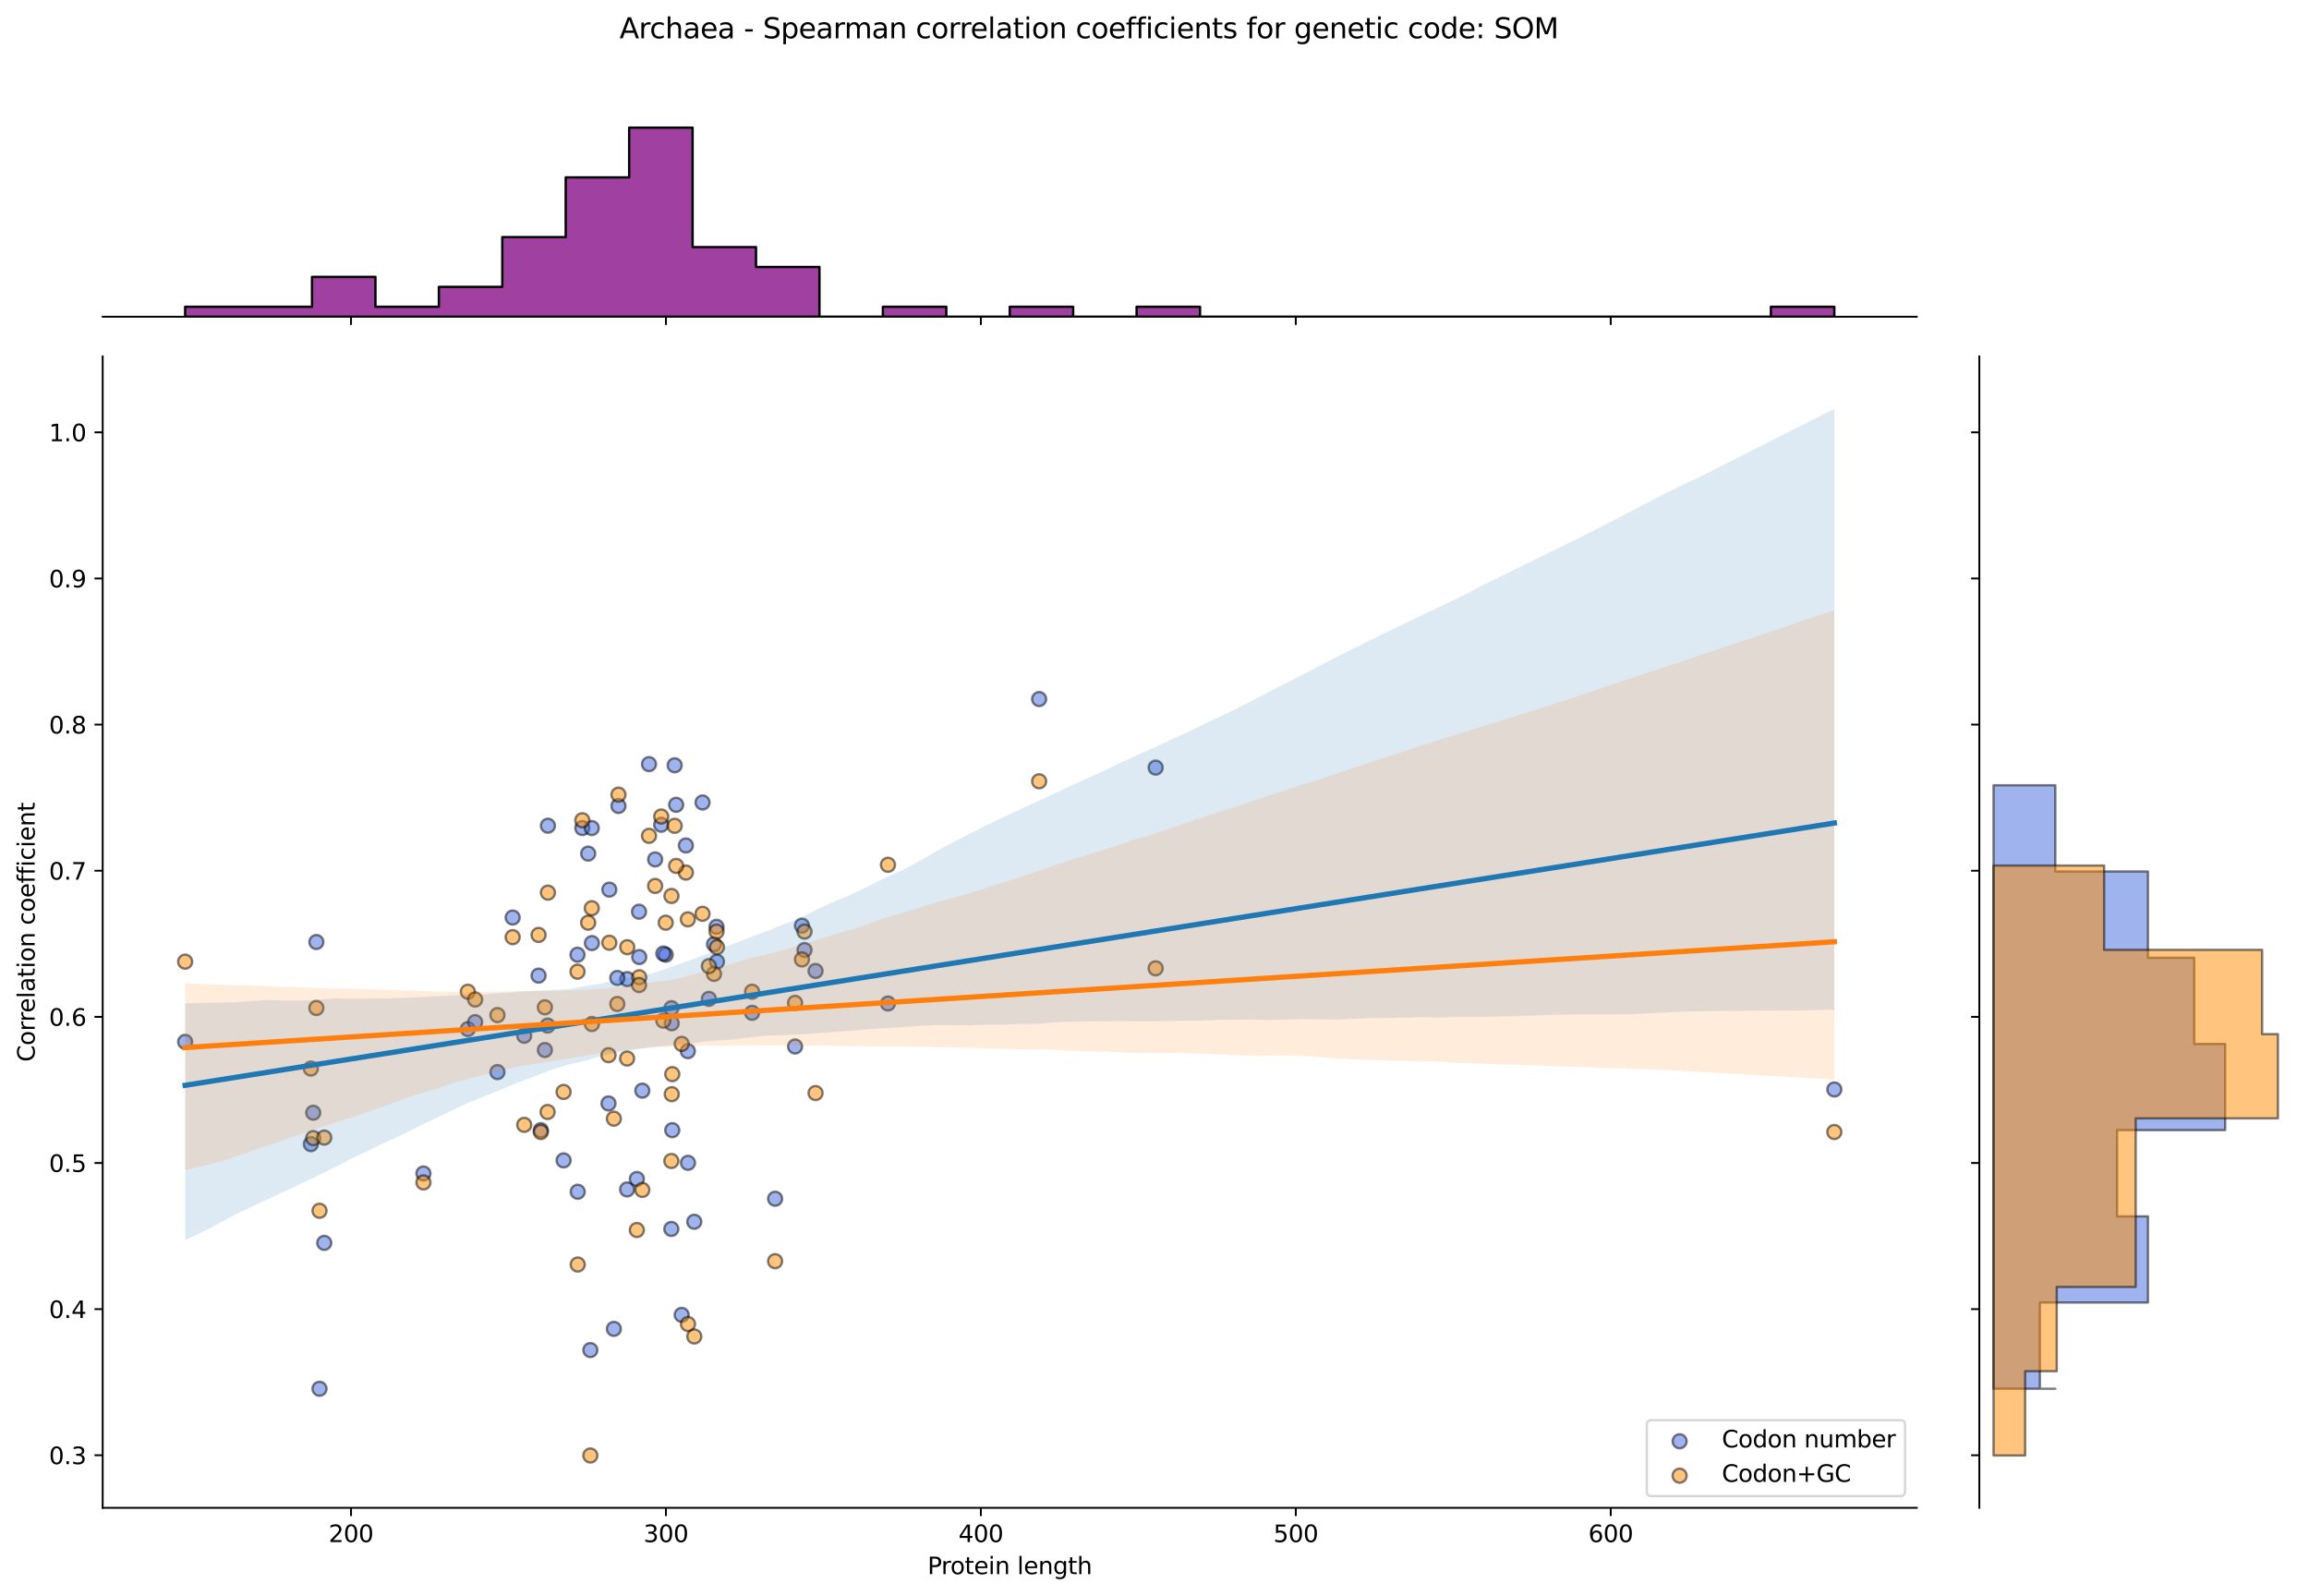 <?xml version="1.0" encoding="utf-8" standalone="no"?>
<!DOCTYPE svg PUBLIC "-//W3C//DTD SVG 1.1//EN"
  "http://www.w3.org/Graphics/SVG/1.1/DTD/svg11.dtd">
<svg xmlns:xlink="http://www.w3.org/1999/xlink" width="984.456pt" height="680.423pt" viewBox="0 0 984.456 680.423" xmlns="http://www.w3.org/2000/svg" version="1.1">
 <defs>
  <style type="text/css">*{stroke-linejoin: round; stroke-linecap: butt}</style>
 </defs>
 <g id="figure_1">
  <g id="patch_1">
   <path d="M 0 680.423 
L 984.456 680.423 
L 984.456 0 
L 0 0 
z
" style="fill: #ffffff"/>
  </g>
  <g id="axes_1">
   <g id="patch_2">
    <path d="M 43.781 642.867 
L 817.232 642.867 
L 817.232 151.966 
L 43.781 151.966 
z
" style="fill: #ffffff"/>
   </g>
   <g id="PathCollection_1">
    <defs>
     <path id="mf559b6e280" d="M 0 3 
C 0.796 3 1.559 2.684 2.121 2.121 
C 2.684 1.559 3 0.796 3 0 
C 3 -0.796 2.684 -1.559 2.121 -2.121 
C 1.559 -2.684 0.796 -3 0 -3 
C -0.796 -3 -1.559 -2.684 -2.121 -2.121 
C -2.684 -1.559 -3 -0.796 -3 0 
C -3 0.796 -2.684 1.559 -2.121 2.121 
C -1.559 2.684 -0.796 3 0 3 
z
" style="stroke: #000000; stroke-opacity: 0.5"/>
    </defs>
    <g clip-path="url(#pf0c441f6fb)">
     <use xlink:href="#mf559b6e280" x="230.582" y="481.849" style="fill: #4169e1; fill-opacity: 0.5; stroke: #000000; stroke-opacity: 0.5"/>
     <use xlink:href="#mf559b6e280" x="250.772" y="363.936" style="fill: #4169e1; fill-opacity: 0.5; stroke: #000000; stroke-opacity: 0.5"/>
     <use xlink:href="#mf559b6e280" x="259.792" y="379.295" style="fill: #4169e1; fill-opacity: 0.5; stroke: #000000; stroke-opacity: 0.5"/>
     <use xlink:href="#mf559b6e280" x="259.44" y="470.454" style="fill: #4169e1; fill-opacity: 0.5; stroke: #000000; stroke-opacity: 0.5"/>
     <use xlink:href="#mf559b6e280" x="283.831" y="407.039" style="fill: #4169e1; fill-opacity: 0.5; stroke: #000000; stroke-opacity: 0.5"/>
     <use xlink:href="#mf559b6e280" x="212.091" y="457.078" style="fill: #4169e1; fill-opacity: 0.5; stroke: #000000; stroke-opacity: 0.5"/>
     <use xlink:href="#mf559b6e280" x="293.262" y="448.16" style="fill: #4169e1; fill-opacity: 0.5; stroke: #000000; stroke-opacity: 0.5"/>
     <use xlink:href="#mf559b6e280" x="267.432" y="417.443" style="fill: #4169e1; fill-opacity: 0.5; stroke: #000000; stroke-opacity: 0.5"/>
     <use xlink:href="#mf559b6e280" x="492.719" y="327.274" style="fill: #4169e1; fill-opacity: 0.5; stroke: #000000; stroke-opacity: 0.5"/>
     <use xlink:href="#mf559b6e280" x="136.227" y="592.1" style="fill: #4169e1; fill-opacity: 0.5; stroke: #000000; stroke-opacity: 0.5"/>
     <use xlink:href="#mf559b6e280" x="180.537" y="500.312" style="fill: #4169e1; fill-opacity: 0.5; stroke: #000000; stroke-opacity: 0.5"/>
     <use xlink:href="#mf559b6e280" x="305.497" y="395.149" style="fill: #4169e1; fill-opacity: 0.5; stroke: #000000; stroke-opacity: 0.5"/>
     <use xlink:href="#mf559b6e280" x="223.504" y="441.604" style="fill: #4169e1; fill-opacity: 0.5; stroke: #000000; stroke-opacity: 0.5"/>
     <use xlink:href="#mf559b6e280" x="246.318" y="508.107" style="fill: #4169e1; fill-opacity: 0.5; stroke: #000000; stroke-opacity: 0.5"/>
     <use xlink:href="#mf559b6e280" x="286.228" y="523.961" style="fill: #4169e1; fill-opacity: 0.5; stroke: #000000; stroke-opacity: 0.5"/>
     <use xlink:href="#mf559b6e280" x="248.277" y="353.037" style="fill: #4169e1; fill-opacity: 0.5; stroke: #000000; stroke-opacity: 0.5"/>
     <use xlink:href="#mf559b6e280" x="232.315" y="447.664" style="fill: #4169e1; fill-opacity: 0.5; stroke: #000000; stroke-opacity: 0.5"/>
     <use xlink:href="#mf559b6e280" x="347.715" y="413.975" style="fill: #4169e1; fill-opacity: 0.5; stroke: #000000; stroke-opacity: 0.5"/>
     <use xlink:href="#mf559b6e280" x="229.621" y="415.957" style="fill: #4169e1; fill-opacity: 0.5; stroke: #000000; stroke-opacity: 0.5"/>
     <use xlink:href="#mf559b6e280" x="261.722" y="566.568" style="fill: #4169e1; fill-opacity: 0.5; stroke: #000000; stroke-opacity: 0.5"/>
     <use xlink:href="#mf559b6e280" x="292.43" y="360.468" style="fill: #4169e1; fill-opacity: 0.5; stroke: #000000; stroke-opacity: 0.5"/>
     <use xlink:href="#mf559b6e280" x="263.685" y="343.624" style="fill: #4169e1; fill-opacity: 0.5; stroke: #000000; stroke-opacity: 0.5"/>
     <use xlink:href="#mf559b6e280" x="252.362" y="402.085" style="fill: #4169e1; fill-opacity: 0.5; stroke: #000000; stroke-opacity: 0.5"/>
     <use xlink:href="#mf559b6e280" x="267.366" y="507.116" style="fill: #4169e1; fill-opacity: 0.5; stroke: #000000; stroke-opacity: 0.5"/>
     <use xlink:href="#mf559b6e280" x="443.039" y="298.044" style="fill: #4169e1; fill-opacity: 0.5; stroke: #000000; stroke-opacity: 0.5"/>
     <use xlink:href="#mf559b6e280" x="272.546" y="408.03" style="fill: #4169e1; fill-opacity: 0.5; stroke: #000000; stroke-opacity: 0.5"/>
     <use xlink:href="#mf559b6e280" x="282.823" y="406.543" style="fill: #4169e1; fill-opacity: 0.5; stroke: #000000; stroke-opacity: 0.5"/>
     <use xlink:href="#mf559b6e280" x="134.885" y="401.627" style="fill: #4169e1; fill-opacity: 0.5; stroke: #000000; stroke-opacity: 0.5"/>
     <use xlink:href="#mf559b6e280" x="338.978" y="446.178" style="fill: #4169e1; fill-opacity: 0.5; stroke: #000000; stroke-opacity: 0.5"/>
     <use xlink:href="#mf559b6e280" x="252.301" y="353.037" style="fill: #4169e1; fill-opacity: 0.5; stroke: #000000; stroke-opacity: 0.5"/>
     <use xlink:href="#mf559b6e280" x="782.075" y="464.499" style="fill: #4169e1; fill-opacity: 0.5; stroke: #000000; stroke-opacity: 0.5"/>
     <use xlink:href="#mf559b6e280" x="78.938" y="444.196" style="fill: #4169e1; fill-opacity: 0.5; stroke: #000000; stroke-opacity: 0.5"/>
     <use xlink:href="#mf559b6e280" x="272.454" y="388.708" style="fill: #4169e1; fill-opacity: 0.5; stroke: #000000; stroke-opacity: 0.5"/>
     <use xlink:href="#mf559b6e280" x="286.623" y="481.849" style="fill: #4169e1; fill-opacity: 0.5; stroke: #000000; stroke-opacity: 0.5"/>
     <use xlink:href="#mf559b6e280" x="263.188" y="416.948" style="fill: #4169e1; fill-opacity: 0.5; stroke: #000000; stroke-opacity: 0.5"/>
     <use xlink:href="#mf559b6e280" x="304.423" y="402.58" style="fill: #4169e1; fill-opacity: 0.5; stroke: #000000; stroke-opacity: 0.5"/>
     <use xlink:href="#mf559b6e280" x="240.288" y="494.73" style="fill: #4169e1; fill-opacity: 0.5; stroke: #000000; stroke-opacity: 0.5"/>
     <use xlink:href="#mf559b6e280" x="305.686" y="410.012" style="fill: #4169e1; fill-opacity: 0.5; stroke: #000000; stroke-opacity: 0.5"/>
     <use xlink:href="#mf559b6e280" x="288.281" y="343.128" style="fill: #4169e1; fill-opacity: 0.5; stroke: #000000; stroke-opacity: 0.5"/>
     <use xlink:href="#mf559b6e280" x="133.542" y="474.409" style="fill: #4169e1; fill-opacity: 0.5; stroke: #000000; stroke-opacity: 0.5"/>
     <use xlink:href="#mf559b6e280" x="199.469" y="438.747" style="fill: #4169e1; fill-opacity: 0.5; stroke: #000000; stroke-opacity: 0.5"/>
     <use xlink:href="#mf559b6e280" x="202.582" y="435.774" style="fill: #4169e1; fill-opacity: 0.5; stroke: #000000; stroke-opacity: 0.5"/>
     <use xlink:href="#mf559b6e280" x="276.706" y="325.788" style="fill: #4169e1; fill-opacity: 0.5; stroke: #000000; stroke-opacity: 0.5"/>
     <use xlink:href="#mf559b6e280" x="273.854" y="465.004" style="fill: #4169e1; fill-opacity: 0.5; stroke: #000000; stroke-opacity: 0.5"/>
     <use xlink:href="#mf559b6e280" x="378.588" y="427.847" style="fill: #4169e1; fill-opacity: 0.5; stroke: #000000; stroke-opacity: 0.5"/>
     <use xlink:href="#mf559b6e280" x="286.399" y="436.269" style="fill: #4169e1; fill-opacity: 0.5; stroke: #000000; stroke-opacity: 0.5"/>
     <use xlink:href="#mf559b6e280" x="281.912" y="351.627" style="fill: #4169e1; fill-opacity: 0.5; stroke: #000000; stroke-opacity: 0.5"/>
     <use xlink:href="#mf559b6e280" x="320.668" y="431.811" style="fill: #4169e1; fill-opacity: 0.5; stroke: #000000; stroke-opacity: 0.5"/>
     <use xlink:href="#mf559b6e280" x="246.223" y="407.039" style="fill: #4169e1; fill-opacity: 0.5; stroke: #000000; stroke-opacity: 0.5"/>
     <use xlink:href="#mf559b6e280" x="233.612" y="352.046" style="fill: #4169e1; fill-opacity: 0.5; stroke: #000000; stroke-opacity: 0.5"/>
     <use xlink:href="#mf559b6e280" x="341.918" y="394.653" style="fill: #4169e1; fill-opacity: 0.5; stroke: #000000; stroke-opacity: 0.5"/>
     <use xlink:href="#mf559b6e280" x="286.278" y="429.829" style="fill: #4169e1; fill-opacity: 0.5; stroke: #000000; stroke-opacity: 0.5"/>
     <use xlink:href="#mf559b6e280" x="330.474" y="511.08" style="fill: #4169e1; fill-opacity: 0.5; stroke: #000000; stroke-opacity: 0.5"/>
     <use xlink:href="#mf559b6e280" x="138.242" y="529.906" style="fill: #4169e1; fill-opacity: 0.5; stroke: #000000; stroke-opacity: 0.5"/>
     <use xlink:href="#mf559b6e280" x="132.535" y="487.794" style="fill: #4169e1; fill-opacity: 0.5; stroke: #000000; stroke-opacity: 0.5"/>
     <use xlink:href="#mf559b6e280" x="343.006" y="405.057" style="fill: #4169e1; fill-opacity: 0.5; stroke: #000000; stroke-opacity: 0.5"/>
     <use xlink:href="#mf559b6e280" x="271.528" y="502.657" style="fill: #4169e1; fill-opacity: 0.5; stroke: #000000; stroke-opacity: 0.5"/>
     <use xlink:href="#mf559b6e280" x="293.326" y="495.774" style="fill: #4169e1; fill-opacity: 0.5; stroke: #000000; stroke-opacity: 0.5"/>
     <use xlink:href="#mf559b6e280" x="302.232" y="425.865" style="fill: #4169e1; fill-opacity: 0.5; stroke: #000000; stroke-opacity: 0.5"/>
     <use xlink:href="#mf559b6e280" x="299.536" y="342.137" style="fill: #4169e1; fill-opacity: 0.5; stroke: #000000; stroke-opacity: 0.5"/>
     <use xlink:href="#mf559b6e280" x="233.474" y="437.26" style="fill: #4169e1; fill-opacity: 0.5; stroke: #000000; stroke-opacity: 0.5"/>
     <use xlink:href="#mf559b6e280" x="296.011" y="520.9" style="fill: #4169e1; fill-opacity: 0.5; stroke: #000000; stroke-opacity: 0.5"/>
     <use xlink:href="#mf559b6e280" x="218.581" y="391.185" style="fill: #4169e1; fill-opacity: 0.5; stroke: #000000; stroke-opacity: 0.5"/>
     <use xlink:href="#mf559b6e280" x="279.323" y="366.414" style="fill: #4169e1; fill-opacity: 0.5; stroke: #000000; stroke-opacity: 0.5"/>
     <use xlink:href="#mf559b6e280" x="287.651" y="326.284" style="fill: #4169e1; fill-opacity: 0.5; stroke: #000000; stroke-opacity: 0.5"/>
     <use xlink:href="#mf559b6e280" x="251.701" y="575.604" style="fill: #4169e1; fill-opacity: 0.5; stroke: #000000; stroke-opacity: 0.5"/>
     <use xlink:href="#mf559b6e280" x="290.64" y="560.591" style="fill: #4169e1; fill-opacity: 0.5; stroke: #000000; stroke-opacity: 0.5"/>
    </g>
   </g>
   <g id="PathCollection_2">
    <defs>
     <path id="mdfbc33f493" d="M 0 3 
C 0.796 3 1.559 2.684 2.121 2.121 
C 2.684 1.559 3 0.796 3 0 
C 3 -0.796 2.684 -1.559 2.121 -2.121 
C 1.559 -2.684 0.796 -3 0 -3 
C -0.796 -3 -1.559 -2.684 -2.121 -2.121 
C -2.684 -1.559 -3 -0.796 -3 0 
C -3 0.796 -2.684 1.559 -2.121 2.121 
C -1.559 2.684 -0.796 3 0 3 
z
" style="stroke: #000000; stroke-opacity: 0.5"/>
    </defs>
    <g clip-path="url(#pf0c441f6fb)">
     <use xlink:href="#mdfbc33f493" x="230.582" y="482.638" style="fill: #ff8c00; fill-opacity: 0.5; stroke: #000000; stroke-opacity: 0.5"/>
     <use xlink:href="#mdfbc33f493" x="250.772" y="393.39" style="fill: #ff8c00; fill-opacity: 0.5; stroke: #000000; stroke-opacity: 0.5"/>
     <use xlink:href="#mdfbc33f493" x="259.792" y="401.935" style="fill: #ff8c00; fill-opacity: 0.5; stroke: #000000; stroke-opacity: 0.5"/>
     <use xlink:href="#mdfbc33f493" x="259.44" y="449.882" style="fill: #ff8c00; fill-opacity: 0.5; stroke: #000000; stroke-opacity: 0.5"/>
     <use xlink:href="#mdfbc33f493" x="283.831" y="393.39" style="fill: #ff8c00; fill-opacity: 0.5; stroke: #000000; stroke-opacity: 0.5"/>
     <use xlink:href="#mdfbc33f493" x="212.091" y="432.792" style="fill: #ff8c00; fill-opacity: 0.5; stroke: #000000; stroke-opacity: 0.5"/>
     <use xlink:href="#mdfbc33f493" x="293.262" y="391.966" style="fill: #ff8c00; fill-opacity: 0.5; stroke: #000000; stroke-opacity: 0.5"/>
     <use xlink:href="#mdfbc33f493" x="267.432" y="403.834" style="fill: #ff8c00; fill-opacity: 0.5; stroke: #000000; stroke-opacity: 0.5"/>
     <use xlink:href="#mdfbc33f493" x="492.719" y="412.853" style="fill: #ff8c00; fill-opacity: 0.5; stroke: #000000; stroke-opacity: 0.5"/>
     <use xlink:href="#mdfbc33f493" x="136.227" y="516.213" style="fill: #ff8c00; fill-opacity: 0.5; stroke: #000000; stroke-opacity: 0.5"/>
     <use xlink:href="#mdfbc33f493" x="180.537" y="504.123" style="fill: #ff8c00; fill-opacity: 0.5; stroke: #000000; stroke-opacity: 0.5"/>
     <use xlink:href="#mdfbc33f493" x="305.497" y="397.187" style="fill: #ff8c00; fill-opacity: 0.5; stroke: #000000; stroke-opacity: 0.5"/>
     <use xlink:href="#mdfbc33f493" x="223.504" y="479.587" style="fill: #ff8c00; fill-opacity: 0.5; stroke: #000000; stroke-opacity: 0.5"/>
     <use xlink:href="#mdfbc33f493" x="246.318" y="539.13" style="fill: #ff8c00; fill-opacity: 0.5; stroke: #000000; stroke-opacity: 0.5"/>
     <use xlink:href="#mdfbc33f493" x="286.228" y="494.98" style="fill: #ff8c00; fill-opacity: 0.5; stroke: #000000; stroke-opacity: 0.5"/>
     <use xlink:href="#mdfbc33f493" x="248.277" y="349.715" style="fill: #ff8c00; fill-opacity: 0.5; stroke: #000000; stroke-opacity: 0.5"/>
     <use xlink:href="#mdfbc33f493" x="232.315" y="429.469" style="fill: #ff8c00; fill-opacity: 0.5; stroke: #000000; stroke-opacity: 0.5"/>
     <use xlink:href="#mdfbc33f493" x="347.715" y="466.022" style="fill: #ff8c00; fill-opacity: 0.5; stroke: #000000; stroke-opacity: 0.5"/>
     <use xlink:href="#mdfbc33f493" x="229.621" y="398.612" style="fill: #ff8c00; fill-opacity: 0.5; stroke: #000000; stroke-opacity: 0.5"/>
     <use xlink:href="#mdfbc33f493" x="261.722" y="476.941" style="fill: #ff8c00; fill-opacity: 0.5; stroke: #000000; stroke-opacity: 0.5"/>
     <use xlink:href="#mdfbc33f493" x="292.43" y="372.027" style="fill: #ff8c00; fill-opacity: 0.5; stroke: #000000; stroke-opacity: 0.5"/>
     <use xlink:href="#mdfbc33f493" x="263.685" y="338.797" style="fill: #ff8c00; fill-opacity: 0.5; stroke: #000000; stroke-opacity: 0.5"/>
     <use xlink:href="#mdfbc33f493" x="252.362" y="436.589" style="fill: #ff8c00; fill-opacity: 0.5; stroke: #000000; stroke-opacity: 0.5"/>
     <use xlink:href="#mdfbc33f493" x="267.366" y="451.306" style="fill: #ff8c00; fill-opacity: 0.5; stroke: #000000; stroke-opacity: 0.5"/>
     <use xlink:href="#mdfbc33f493" x="443.039" y="333.1" style="fill: #ff8c00; fill-opacity: 0.5; stroke: #000000; stroke-opacity: 0.5"/>
     <use xlink:href="#mdfbc33f493" x="272.546" y="416.651" style="fill: #ff8c00; fill-opacity: 0.5; stroke: #000000; stroke-opacity: 0.5"/>
     <use xlink:href="#mdfbc33f493" x="282.823" y="435.165" style="fill: #ff8c00; fill-opacity: 0.5; stroke: #000000; stroke-opacity: 0.5"/>
     <use xlink:href="#mdfbc33f493" x="134.885" y="429.755" style="fill: #ff8c00; fill-opacity: 0.5; stroke: #000000; stroke-opacity: 0.5"/>
     <use xlink:href="#mdfbc33f493" x="338.978" y="427.57" style="fill: #ff8c00; fill-opacity: 0.5; stroke: #000000; stroke-opacity: 0.5"/>
     <use xlink:href="#mdfbc33f493" x="252.301" y="387.218" style="fill: #ff8c00; fill-opacity: 0.5; stroke: #000000; stroke-opacity: 0.5"/>
     <use xlink:href="#mdfbc33f493" x="782.075" y="482.631" style="fill: #ff8c00; fill-opacity: 0.5; stroke: #000000; stroke-opacity: 0.5"/>
     <use xlink:href="#mdfbc33f493" x="78.938" y="410.005" style="fill: #ff8c00; fill-opacity: 0.5; stroke: #000000; stroke-opacity: 0.5"/>
     <use xlink:href="#mdfbc33f493" x="272.454" y="419.974" style="fill: #ff8c00; fill-opacity: 0.5; stroke: #000000; stroke-opacity: 0.5"/>
     <use xlink:href="#mdfbc33f493" x="286.623" y="457.952" style="fill: #ff8c00; fill-opacity: 0.5; stroke: #000000; stroke-opacity: 0.5"/>
     <use xlink:href="#mdfbc33f493" x="263.188" y="428.044" style="fill: #ff8c00; fill-opacity: 0.5; stroke: #000000; stroke-opacity: 0.5"/>
     <use xlink:href="#mdfbc33f493" x="304.423" y="415.227" style="fill: #ff8c00; fill-opacity: 0.5; stroke: #000000; stroke-opacity: 0.5"/>
     <use xlink:href="#mdfbc33f493" x="240.288" y="465.548" style="fill: #ff8c00; fill-opacity: 0.5; stroke: #000000; stroke-opacity: 0.5"/>
     <use xlink:href="#mdfbc33f493" x="305.686" y="403.834" style="fill: #ff8c00; fill-opacity: 0.5; stroke: #000000; stroke-opacity: 0.5"/>
     <use xlink:href="#mdfbc33f493" x="288.281" y="369.179" style="fill: #ff8c00; fill-opacity: 0.5; stroke: #000000; stroke-opacity: 0.5"/>
     <use xlink:href="#mdfbc33f493" x="133.542" y="485.233" style="fill: #ff8c00; fill-opacity: 0.5; stroke: #000000; stroke-opacity: 0.5"/>
     <use xlink:href="#mdfbc33f493" x="199.469" y="422.823" style="fill: #ff8c00; fill-opacity: 0.5; stroke: #000000; stroke-opacity: 0.5"/>
     <use xlink:href="#mdfbc33f493" x="202.582" y="426.146" style="fill: #ff8c00; fill-opacity: 0.5; stroke: #000000; stroke-opacity: 0.5"/>
     <use xlink:href="#mdfbc33f493" x="276.706" y="356.361" style="fill: #ff8c00; fill-opacity: 0.5; stroke: #000000; stroke-opacity: 0.5"/>
     <use xlink:href="#mdfbc33f493" x="273.854" y="507.323" style="fill: #ff8c00; fill-opacity: 0.5; stroke: #000000; stroke-opacity: 0.5"/>
     <use xlink:href="#mdfbc33f493" x="378.588" y="368.704" style="fill: #ff8c00; fill-opacity: 0.5; stroke: #000000; stroke-opacity: 0.5"/>
     <use xlink:href="#mdfbc33f493" x="286.399" y="466.497" style="fill: #ff8c00; fill-opacity: 0.5; stroke: #000000; stroke-opacity: 0.5"/>
     <use xlink:href="#mdfbc33f493" x="281.912" y="348.118" style="fill: #ff8c00; fill-opacity: 0.5; stroke: #000000; stroke-opacity: 0.5"/>
     <use xlink:href="#mdfbc33f493" x="320.668" y="422.823" style="fill: #ff8c00; fill-opacity: 0.5; stroke: #000000; stroke-opacity: 0.5"/>
     <use xlink:href="#mdfbc33f493" x="246.223" y="414.277" style="fill: #ff8c00; fill-opacity: 0.5; stroke: #000000; stroke-opacity: 0.5"/>
     <use xlink:href="#mdfbc33f493" x="233.612" y="380.572" style="fill: #ff8c00; fill-opacity: 0.5; stroke: #000000; stroke-opacity: 0.5"/>
     <use xlink:href="#mdfbc33f493" x="341.918" y="409.056" style="fill: #ff8c00; fill-opacity: 0.5; stroke: #000000; stroke-opacity: 0.5"/>
     <use xlink:href="#mdfbc33f493" x="286.278" y="381.996" style="fill: #ff8c00; fill-opacity: 0.5; stroke: #000000; stroke-opacity: 0.5"/>
     <use xlink:href="#mdfbc33f493" x="330.474" y="537.705" style="fill: #ff8c00; fill-opacity: 0.5; stroke: #000000; stroke-opacity: 0.5"/>
     <use xlink:href="#mdfbc33f493" x="138.242" y="485.011" style="fill: #ff8c00; fill-opacity: 0.5; stroke: #000000; stroke-opacity: 0.5"/>
     <use xlink:href="#mdfbc33f493" x="132.535" y="455.578" style="fill: #ff8c00; fill-opacity: 0.5; stroke: #000000; stroke-opacity: 0.5"/>
     <use xlink:href="#mdfbc33f493" x="343.006" y="397.187" style="fill: #ff8c00; fill-opacity: 0.5; stroke: #000000; stroke-opacity: 0.5"/>
     <use xlink:href="#mdfbc33f493" x="271.528" y="524.413" style="fill: #ff8c00; fill-opacity: 0.5; stroke: #000000; stroke-opacity: 0.5"/>
     <use xlink:href="#mdfbc33f493" x="293.326" y="564.508" style="fill: #ff8c00; fill-opacity: 0.5; stroke: #000000; stroke-opacity: 0.5"/>
     <use xlink:href="#mdfbc33f493" x="302.232" y="411.904" style="fill: #ff8c00; fill-opacity: 0.5; stroke: #000000; stroke-opacity: 0.5"/>
     <use xlink:href="#mdfbc33f493" x="299.536" y="389.592" style="fill: #ff8c00; fill-opacity: 0.5; stroke: #000000; stroke-opacity: 0.5"/>
     <use xlink:href="#mdfbc33f493" x="233.474" y="474.093" style="fill: #ff8c00; fill-opacity: 0.5; stroke: #000000; stroke-opacity: 0.5"/>
     <use xlink:href="#mdfbc33f493" x="296.011" y="569.804" style="fill: #ff8c00; fill-opacity: 0.5; stroke: #000000; stroke-opacity: 0.5"/>
     <use xlink:href="#mdfbc33f493" x="218.581" y="399.561" style="fill: #ff8c00; fill-opacity: 0.5; stroke: #000000; stroke-opacity: 0.5"/>
     <use xlink:href="#mdfbc33f493" x="279.323" y="377.724" style="fill: #ff8c00; fill-opacity: 0.5; stroke: #000000; stroke-opacity: 0.5"/>
     <use xlink:href="#mdfbc33f493" x="287.651" y="352.089" style="fill: #ff8c00; fill-opacity: 0.5; stroke: #000000; stroke-opacity: 0.5"/>
     <use xlink:href="#mdfbc33f493" x="251.701" y="620.553" style="fill: #ff8c00; fill-opacity: 0.5; stroke: #000000; stroke-opacity: 0.5"/>
     <use xlink:href="#mdfbc33f493" x="290.64" y="445.057" style="fill: #ff8c00; fill-opacity: 0.5; stroke: #000000; stroke-opacity: 0.5"/>
    </g>
   </g>
   <g id="PolyCollection_1">
    <path d="M 78.938 427.772 
L 78.938 528.759 
L 86.04 525.412 
L 93.143 521.716 
L 100.245 517.832 
L 107.348 514.495 
L 114.45 511.158 
L 121.552 507.822 
L 128.655 504.485 
L 135.757 501.148 
L 142.86 497.548 
L 149.962 493.894 
L 157.064 490.621 
L 164.167 487.065 
L 171.269 483.874 
L 178.372 480.356 
L 185.474 476.836 
L 192.576 473.426 
L 199.679 470.152 
L 206.781 467.28 
L 213.884 464.42 
L 220.986 461.439 
L 228.088 458.764 
L 235.191 456.09 
L 242.293 453.896 
L 249.396 452.297 
L 256.498 450.171 
L 263.6 448.674 
L 270.703 447.567 
L 277.805 446.488 
L 284.908 445.711 
L 292.01 445.173 
L 299.112 444.183 
L 306.215 443.591 
L 313.317 443.105 
L 320.419 442.162 
L 327.522 441.476 
L 334.624 441.291 
L 341.727 440.99 
L 348.829 440.459 
L 355.931 439.927 
L 363.034 439.499 
L 370.136 438.772 
L 377.239 438.334 
L 384.341 437.938 
L 391.443 437.461 
L 398.546 437.06 
L 405.648 437.06 
L 412.751 437.179 
L 419.853 436.916 
L 426.955 436.929 
L 434.058 436.509 
L 441.16 436.597 
L 448.263 436.01 
L 455.365 435.602 
L 462.467 435.518 
L 469.57 435.448 
L 476.672 435.343 
L 483.775 435.462 
L 490.877 435.508 
L 497.979 435.323 
L 505.082 435.146 
L 512.184 435.164 
L 519.287 434.852 
L 526.389 434.765 
L 533.491 434.709 
L 540.594 434.903 
L 547.696 434.728 
L 554.799 434.472 
L 561.901 434.553 
L 569.003 434.74 
L 576.106 434.416 
L 583.208 434.118 
L 590.31 434.029 
L 597.413 433.941 
L 604.515 433.695 
L 611.618 433.778 
L 618.72 433.702 
L 625.822 433.616 
L 632.925 433.53 
L 640.027 433.404 
L 647.13 433.183 
L 654.232 432.962 
L 661.334 432.741 
L 668.437 432.52 
L 675.539 432.479 
L 682.642 432.469 
L 689.744 432.456 
L 696.846 432.38 
L 703.949 431.989 
L 711.051 431.597 
L 718.154 431.266 
L 725.256 431.188 
L 732.358 431.108 
L 739.461 431.023 
L 746.563 430.938 
L 753.666 430.891 
L 760.768 430.896 
L 767.87 430.866 
L 774.973 430.606 
L 782.075 430.528 
L 782.075 174.279 
L 782.075 174.279 
L 774.973 177.882 
L 767.87 181.484 
L 760.768 185.087 
L 753.666 188.689 
L 746.563 192.292 
L 739.461 195.894 
L 732.358 199.497 
L 725.256 203.075 
L 718.154 206.449 
L 711.051 209.856 
L 703.949 213.528 
L 696.846 217.201 
L 689.744 220.874 
L 682.642 224.557 
L 675.539 228.228 
L 668.437 231.715 
L 661.334 235.128 
L 654.232 238.677 
L 647.13 242.153 
L 640.027 245.635 
L 632.925 249.121 
L 625.822 252.878 
L 618.72 256.387 
L 611.618 259.75 
L 604.515 263.112 
L 597.413 266.517 
L 590.31 269.994 
L 583.208 273.472 
L 576.106 276.956 
L 569.003 280.595 
L 561.901 284.251 
L 554.799 287.909 
L 547.696 291.568 
L 540.594 295.228 
L 533.491 298.887 
L 526.389 302.547 
L 519.287 305.96 
L 512.184 309.261 
L 505.082 312.725 
L 497.979 315.972 
L 490.877 319.218 
L 483.775 322.464 
L 476.672 325.728 
L 469.57 329.144 
L 462.467 332.314 
L 455.365 335.603 
L 448.263 338.895 
L 441.16 342.187 
L 434.058 345.481 
L 426.955 348.773 
L 419.853 352.181 
L 412.751 355.817 
L 405.648 359.459 
L 398.546 363.314 
L 391.443 367.415 
L 384.341 371.184 
L 377.239 374.316 
L 370.136 377.877 
L 363.034 381.303 
L 355.931 384.263 
L 348.829 387.458 
L 341.727 391.077 
L 334.624 393.899 
L 327.522 396.729 
L 320.419 399.369 
L 313.317 402.194 
L 306.215 404.757 
L 299.112 407.569 
L 292.01 410.162 
L 284.908 412.645 
L 277.805 415.131 
L 270.703 416.602 
L 263.6 417.563 
L 256.498 419.352 
L 249.396 420.369 
L 242.293 421.753 
L 235.191 422.036 
L 228.088 422.47 
L 220.986 422.896 
L 213.884 423.332 
L 206.781 423.932 
L 199.679 424.129 
L 192.576 424.437 
L 185.474 424.817 
L 178.372 425.144 
L 171.269 425.446 
L 164.167 425.625 
L 157.064 425.779 
L 149.962 425.828 
L 142.86 425.627 
L 135.757 426.212 
L 128.655 426.646 
L 121.552 426.544 
L 114.45 426.336 
L 107.348 426.795 
L 100.245 427.291 
L 93.143 427.459 
L 86.04 427.618 
L 78.938 427.772 
z
" clip-path="url(#pf0c441f6fb)" style="fill: #1f77b4; fill-opacity: 0.15"/>
   </g>
   <g id="PolyCollection_2">
    <path d="M 78.938 419.097 
L 78.938 498.856 
L 86.04 497.224 
L 93.143 495.509 
L 100.245 493.117 
L 107.348 490.724 
L 114.45 488.318 
L 121.552 485.889 
L 128.655 483.28 
L 135.757 481.039 
L 142.86 478.609 
L 149.962 476.37 
L 157.064 473.967 
L 164.167 471.481 
L 171.269 468.915 
L 178.372 466.427 
L 185.474 464.36 
L 192.576 462.03 
L 199.679 459.923 
L 206.781 458.182 
L 213.884 456.472 
L 220.986 454.714 
L 228.088 453.605 
L 235.191 452.469 
L 242.293 451.313 
L 249.396 450.223 
L 256.498 448.928 
L 263.6 447.973 
L 270.703 447.186 
L 277.805 446.498 
L 284.908 446.397 
L 292.01 445.936 
L 299.112 445.719 
L 306.215 445.792 
L 313.317 445.695 
L 320.419 445.676 
L 327.522 445.639 
L 334.624 445.654 
L 341.727 445.759 
L 348.829 445.805 
L 355.931 445.924 
L 363.034 446.036 
L 370.136 446.048 
L 377.239 446.228 
L 384.341 446.171 
L 391.443 446.316 
L 398.546 446.434 
L 405.648 446.567 
L 412.751 446.734 
L 419.853 446.896 
L 426.955 447.167 
L 434.058 447.303 
L 441.16 447.385 
L 448.263 447.547 
L 455.365 447.921 
L 462.467 448.148 
L 469.57 448.26 
L 476.672 448.582 
L 483.775 448.916 
L 490.877 448.874 
L 497.979 448.961 
L 505.082 448.964 
L 512.184 449.194 
L 519.287 449.452 
L 526.389 449.818 
L 533.491 450.112 
L 540.594 450.162 
L 547.696 449.997 
L 554.799 450.13 
L 561.901 450.646 
L 569.003 451.157 
L 576.106 451.601 
L 583.208 451.826 
L 590.31 452.003 
L 597.413 452.181 
L 604.515 452.359 
L 611.618 452.537 
L 618.72 453.01 
L 625.822 453.277 
L 632.925 453.522 
L 640.027 453.767 
L 647.13 454.013 
L 654.232 454.25 
L 661.334 454.483 
L 668.437 454.716 
L 675.539 454.949 
L 682.642 455.298 
L 689.744 455.426 
L 696.846 455.67 
L 703.949 455.953 
L 711.051 456.249 
L 718.154 456.652 
L 725.256 457.055 
L 732.358 457.458 
L 739.461 457.86 
L 746.563 458.258 
L 753.666 458.657 
L 760.768 459.055 
L 767.87 459.453 
L 774.973 459.852 
L 782.075 460.25 
L 782.075 260.065 
L 782.075 260.065 
L 774.973 262.49 
L 767.87 264.916 
L 760.768 267.342 
L 753.666 269.728 
L 746.563 272.098 
L 739.461 274.467 
L 732.358 276.836 
L 725.256 279.205 
L 718.154 281.574 
L 711.051 283.943 
L 703.949 286.313 
L 696.846 288.682 
L 689.744 291.051 
L 682.642 293.42 
L 675.539 295.789 
L 668.437 298.158 
L 661.334 300.519 
L 654.232 302.74 
L 647.13 304.961 
L 640.027 307.182 
L 632.925 309.403 
L 625.822 311.625 
L 618.72 313.846 
L 611.618 316.067 
L 604.515 318.318 
L 597.413 320.731 
L 590.31 323.023 
L 583.208 325.317 
L 576.106 327.651 
L 569.003 330.121 
L 561.901 332.556 
L 554.799 334.651 
L 547.696 336.979 
L 540.594 339.312 
L 533.491 341.645 
L 526.389 343.979 
L 519.287 346.312 
L 512.184 348.645 
L 505.082 350.982 
L 497.979 353.446 
L 490.877 355.82 
L 483.775 357.99 
L 476.672 360.312 
L 469.57 362.645 
L 462.467 364.811 
L 455.365 366.967 
L 448.263 369.416 
L 441.16 371.812 
L 434.058 374.146 
L 426.955 376.481 
L 419.853 378.82 
L 412.751 380.968 
L 405.648 382.933 
L 398.546 384.84 
L 391.443 387.164 
L 384.341 389.293 
L 377.239 391.387 
L 370.136 393.954 
L 363.034 396.371 
L 355.931 398.294 
L 348.829 400.645 
L 341.727 402.689 
L 334.624 404.966 
L 327.522 406.646 
L 320.419 408.33 
L 313.317 410.511 
L 306.215 412.645 
L 299.112 414.492 
L 292.01 416.346 
L 284.908 418.025 
L 277.805 418.759 
L 270.703 420.096 
L 263.6 420.923 
L 256.498 421.549 
L 249.396 421.932 
L 242.293 422.369 
L 235.191 422.501 
L 228.088 422.45 
L 220.986 422.559 
L 213.884 422.771 
L 206.781 422.954 
L 199.679 422.883 
L 192.576 422.853 
L 185.474 422.748 
L 178.372 422.439 
L 171.269 422.228 
L 164.167 421.968 
L 157.064 421.71 
L 149.962 421.56 
L 142.86 421.464 
L 135.757 421.306 
L 128.655 420.989 
L 121.552 420.776 
L 114.45 420.497 
L 107.348 420.164 
L 100.245 420.056 
L 93.143 419.782 
L 86.04 419.485 
L 78.938 419.097 
z
" clip-path="url(#pf0c441f6fb)" style="fill: #ff7f0e; fill-opacity: 0.15"/>
   </g>
   <g id="matplotlib.axis_1">
    <g id="xtick_1">
     <g id="line2d_1">
      <defs>
       <path id="m2053839c01" d="M 0 0 
L 0 3.5 
" style="stroke: #000000; stroke-width: 0.8"/>
      </defs>
      <g>
       <use xlink:href="#m2053839c01" x="149.655" y="642.867" style="stroke: #000000; stroke-width: 0.8"/>
      </g>
     </g>
     <g id="text_1">
      <!-- 200 -->
      <g transform="translate(140.111 657.465) scale(0.1 -0.1)">
       <defs>
        <path id="DejaVuSans-32" d="M 1228 531 
L 3431 531 
L 3431 0 
L 469 0 
L 469 531 
Q 828 903 1448 1529 
Q 2069 2156 2228 2338 
Q 2531 2678 2651 2914 
Q 2772 3150 2772 3378 
Q 2772 3750 2511 3984 
Q 2250 4219 1831 4219 
Q 1534 4219 1204 4116 
Q 875 4013 500 3803 
L 500 4441 
Q 881 4594 1212 4672 
Q 1544 4750 1819 4750 
Q 2544 4750 2975 4387 
Q 3406 4025 3406 3419 
Q 3406 3131 3298 2873 
Q 3191 2616 2906 2266 
Q 2828 2175 2409 1742 
Q 1991 1309 1228 531 
z
" transform="scale(0.016)"/>
        <path id="DejaVuSans-30" d="M 2034 4250 
Q 1547 4250 1301 3770 
Q 1056 3291 1056 2328 
Q 1056 1369 1301 889 
Q 1547 409 2034 409 
Q 2525 409 2770 889 
Q 3016 1369 3016 2328 
Q 3016 3291 2770 3770 
Q 2525 4250 2034 4250 
z
M 2034 4750 
Q 2819 4750 3233 4129 
Q 3647 3509 3647 2328 
Q 3647 1150 3233 529 
Q 2819 -91 2034 -91 
Q 1250 -91 836 529 
Q 422 1150 422 2328 
Q 422 3509 836 4129 
Q 1250 4750 2034 4750 
z
" transform="scale(0.016)"/>
       </defs>
       <use xlink:href="#DejaVuSans-32"/>
       <use xlink:href="#DejaVuSans-30" x="63.623"/>
       <use xlink:href="#DejaVuSans-30" x="127.246"/>
      </g>
     </g>
    </g>
    <g id="xtick_2">
     <g id="line2d_2">
      <g>
       <use xlink:href="#m2053839c01" x="283.926" y="642.867" style="stroke: #000000; stroke-width: 0.8"/>
      </g>
     </g>
     <g id="text_2">
      <!-- 300 -->
      <g transform="translate(274.383 657.465) scale(0.1 -0.1)">
       <defs>
        <path id="DejaVuSans-33" d="M 2597 2516 
Q 3050 2419 3304 2112 
Q 3559 1806 3559 1356 
Q 3559 666 3084 287 
Q 2609 -91 1734 -91 
Q 1441 -91 1130 -33 
Q 819 25 488 141 
L 488 750 
Q 750 597 1062 519 
Q 1375 441 1716 441 
Q 2309 441 2620 675 
Q 2931 909 2931 1356 
Q 2931 1769 2642 2001 
Q 2353 2234 1838 2234 
L 1294 2234 
L 1294 2753 
L 1863 2753 
Q 2328 2753 2575 2939 
Q 2822 3125 2822 3475 
Q 2822 3834 2567 4026 
Q 2313 4219 1838 4219 
Q 1578 4219 1281 4162 
Q 984 4106 628 3988 
L 628 4550 
Q 988 4650 1302 4700 
Q 1616 4750 1894 4750 
Q 2613 4750 3031 4423 
Q 3450 4097 3450 3541 
Q 3450 3153 3228 2886 
Q 3006 2619 2597 2516 
z
" transform="scale(0.016)"/>
       </defs>
       <use xlink:href="#DejaVuSans-33"/>
       <use xlink:href="#DejaVuSans-30" x="63.623"/>
       <use xlink:href="#DejaVuSans-30" x="127.246"/>
      </g>
     </g>
    </g>
    <g id="xtick_3">
     <g id="line2d_3">
      <g>
       <use xlink:href="#m2053839c01" x="418.198" y="642.867" style="stroke: #000000; stroke-width: 0.8"/>
      </g>
     </g>
     <g id="text_3">
      <!-- 400 -->
      <g transform="translate(408.655 657.465) scale(0.1 -0.1)">
       <defs>
        <path id="DejaVuSans-34" d="M 2419 4116 
L 825 1625 
L 2419 1625 
L 2419 4116 
z
M 2253 4666 
L 3047 4666 
L 3047 1625 
L 3713 1625 
L 3713 1100 
L 3047 1100 
L 3047 0 
L 2419 0 
L 2419 1100 
L 313 1100 
L 313 1709 
L 2253 4666 
z
" transform="scale(0.016)"/>
       </defs>
       <use xlink:href="#DejaVuSans-34"/>
       <use xlink:href="#DejaVuSans-30" x="63.623"/>
       <use xlink:href="#DejaVuSans-30" x="127.246"/>
      </g>
     </g>
    </g>
    <g id="xtick_4">
     <g id="line2d_4">
      <g>
       <use xlink:href="#m2053839c01" x="552.47" y="642.867" style="stroke: #000000; stroke-width: 0.8"/>
      </g>
     </g>
     <g id="text_4">
      <!-- 500 -->
      <g transform="translate(542.926 657.465) scale(0.1 -0.1)">
       <defs>
        <path id="DejaVuSans-35" d="M 691 4666 
L 3169 4666 
L 3169 4134 
L 1269 4134 
L 1269 2991 
Q 1406 3038 1543 3061 
Q 1681 3084 1819 3084 
Q 2600 3084 3056 2656 
Q 3513 2228 3513 1497 
Q 3513 744 3044 326 
Q 2575 -91 1722 -91 
Q 1428 -91 1123 -41 
Q 819 9 494 109 
L 494 744 
Q 775 591 1075 516 
Q 1375 441 1709 441 
Q 2250 441 2565 725 
Q 2881 1009 2881 1497 
Q 2881 1984 2565 2268 
Q 2250 2553 1709 2553 
Q 1456 2553 1204 2497 
Q 953 2441 691 2322 
L 691 4666 
z
" transform="scale(0.016)"/>
       </defs>
       <use xlink:href="#DejaVuSans-35"/>
       <use xlink:href="#DejaVuSans-30" x="63.623"/>
       <use xlink:href="#DejaVuSans-30" x="127.246"/>
      </g>
     </g>
    </g>
    <g id="xtick_5">
     <g id="line2d_5">
      <g>
       <use xlink:href="#m2053839c01" x="686.742" y="642.867" style="stroke: #000000; stroke-width: 0.8"/>
      </g>
     </g>
     <g id="text_5">
      <!-- 600 -->
      <g transform="translate(677.198 657.465) scale(0.1 -0.1)">
       <defs>
        <path id="DejaVuSans-36" d="M 2113 2584 
Q 1688 2584 1439 2293 
Q 1191 2003 1191 1497 
Q 1191 994 1439 701 
Q 1688 409 2113 409 
Q 2538 409 2786 701 
Q 3034 994 3034 1497 
Q 3034 2003 2786 2293 
Q 2538 2584 2113 2584 
z
M 3366 4563 
L 3366 3988 
Q 3128 4100 2886 4159 
Q 2644 4219 2406 4219 
Q 1781 4219 1451 3797 
Q 1122 3375 1075 2522 
Q 1259 2794 1537 2939 
Q 1816 3084 2150 3084 
Q 2853 3084 3261 2657 
Q 3669 2231 3669 1497 
Q 3669 778 3244 343 
Q 2819 -91 2113 -91 
Q 1303 -91 875 529 
Q 447 1150 447 2328 
Q 447 3434 972 4092 
Q 1497 4750 2381 4750 
Q 2619 4750 2861 4703 
Q 3103 4656 3366 4563 
z
" transform="scale(0.016)"/>
       </defs>
       <use xlink:href="#DejaVuSans-36"/>
       <use xlink:href="#DejaVuSans-30" x="63.623"/>
       <use xlink:href="#DejaVuSans-30" x="127.246"/>
      </g>
     </g>
    </g>
    <g id="text_6">
     <!-- Protein length -->
     <g transform="translate(395.456 671.143) scale(0.1 -0.1)">
      <defs>
       <path id="DejaVuSans-50" d="M 1259 4147 
L 1259 2394 
L 2053 2394 
Q 2494 2394 2734 2622 
Q 2975 2850 2975 3272 
Q 2975 3691 2734 3919 
Q 2494 4147 2053 4147 
L 1259 4147 
z
M 628 4666 
L 2053 4666 
Q 2838 4666 3239 4311 
Q 3641 3956 3641 3272 
Q 3641 2581 3239 2228 
Q 2838 1875 2053 1875 
L 1259 1875 
L 1259 0 
L 628 0 
L 628 4666 
z
" transform="scale(0.016)"/>
       <path id="DejaVuSans-72" d="M 2631 2963 
Q 2534 3019 2420 3045 
Q 2306 3072 2169 3072 
Q 1681 3072 1420 2755 
Q 1159 2438 1159 1844 
L 1159 0 
L 581 0 
L 581 3500 
L 1159 3500 
L 1159 2956 
Q 1341 3275 1631 3429 
Q 1922 3584 2338 3584 
Q 2397 3584 2469 3576 
Q 2541 3569 2628 3553 
L 2631 2963 
z
" transform="scale(0.016)"/>
       <path id="DejaVuSans-6f" d="M 1959 3097 
Q 1497 3097 1228 2736 
Q 959 2375 959 1747 
Q 959 1119 1226 758 
Q 1494 397 1959 397 
Q 2419 397 2687 759 
Q 2956 1122 2956 1747 
Q 2956 2369 2687 2733 
Q 2419 3097 1959 3097 
z
M 1959 3584 
Q 2709 3584 3137 3096 
Q 3566 2609 3566 1747 
Q 3566 888 3137 398 
Q 2709 -91 1959 -91 
Q 1206 -91 779 398 
Q 353 888 353 1747 
Q 353 2609 779 3096 
Q 1206 3584 1959 3584 
z
" transform="scale(0.016)"/>
       <path id="DejaVuSans-74" d="M 1172 4494 
L 1172 3500 
L 2356 3500 
L 2356 3053 
L 1172 3053 
L 1172 1153 
Q 1172 725 1289 603 
Q 1406 481 1766 481 
L 2356 481 
L 2356 0 
L 1766 0 
Q 1100 0 847 248 
Q 594 497 594 1153 
L 594 3053 
L 172 3053 
L 172 3500 
L 594 3500 
L 594 4494 
L 1172 4494 
z
" transform="scale(0.016)"/>
       <path id="DejaVuSans-65" d="M 3597 1894 
L 3597 1613 
L 953 1613 
Q 991 1019 1311 708 
Q 1631 397 2203 397 
Q 2534 397 2845 478 
Q 3156 559 3463 722 
L 3463 178 
Q 3153 47 2828 -22 
Q 2503 -91 2169 -91 
Q 1331 -91 842 396 
Q 353 884 353 1716 
Q 353 2575 817 3079 
Q 1281 3584 2069 3584 
Q 2775 3584 3186 3129 
Q 3597 2675 3597 1894 
z
M 3022 2063 
Q 3016 2534 2758 2815 
Q 2500 3097 2075 3097 
Q 1594 3097 1305 2825 
Q 1016 2553 972 2059 
L 3022 2063 
z
" transform="scale(0.016)"/>
       <path id="DejaVuSans-69" d="M 603 3500 
L 1178 3500 
L 1178 0 
L 603 0 
L 603 3500 
z
M 603 4863 
L 1178 4863 
L 1178 4134 
L 603 4134 
L 603 4863 
z
" transform="scale(0.016)"/>
       <path id="DejaVuSans-6e" d="M 3513 2113 
L 3513 0 
L 2938 0 
L 2938 2094 
Q 2938 2591 2744 2837 
Q 2550 3084 2163 3084 
Q 1697 3084 1428 2787 
Q 1159 2491 1159 1978 
L 1159 0 
L 581 0 
L 581 3500 
L 1159 3500 
L 1159 2956 
Q 1366 3272 1645 3428 
Q 1925 3584 2291 3584 
Q 2894 3584 3203 3211 
Q 3513 2838 3513 2113 
z
" transform="scale(0.016)"/>
       <path id="DejaVuSans-20" transform="scale(0.016)"/>
       <path id="DejaVuSans-6c" d="M 603 4863 
L 1178 4863 
L 1178 0 
L 603 0 
L 603 4863 
z
" transform="scale(0.016)"/>
       <path id="DejaVuSans-67" d="M 2906 1791 
Q 2906 2416 2648 2759 
Q 2391 3103 1925 3103 
Q 1463 3103 1205 2759 
Q 947 2416 947 1791 
Q 947 1169 1205 825 
Q 1463 481 1925 481 
Q 2391 481 2648 825 
Q 2906 1169 2906 1791 
z
M 3481 434 
Q 3481 -459 3084 -895 
Q 2688 -1331 1869 -1331 
Q 1566 -1331 1297 -1286 
Q 1028 -1241 775 -1147 
L 775 -588 
Q 1028 -725 1275 -790 
Q 1522 -856 1778 -856 
Q 2344 -856 2625 -561 
Q 2906 -266 2906 331 
L 2906 616 
Q 2728 306 2450 153 
Q 2172 0 1784 0 
Q 1141 0 747 490 
Q 353 981 353 1791 
Q 353 2603 747 3093 
Q 1141 3584 1784 3584 
Q 2172 3584 2450 3431 
Q 2728 3278 2906 2969 
L 2906 3500 
L 3481 3500 
L 3481 434 
z
" transform="scale(0.016)"/>
       <path id="DejaVuSans-68" d="M 3513 2113 
L 3513 0 
L 2938 0 
L 2938 2094 
Q 2938 2591 2744 2837 
Q 2550 3084 2163 3084 
Q 1697 3084 1428 2787 
Q 1159 2491 1159 1978 
L 1159 0 
L 581 0 
L 581 4863 
L 1159 4863 
L 1159 2956 
Q 1366 3272 1645 3428 
Q 1925 3584 2291 3584 
Q 2894 3584 3203 3211 
Q 3513 2838 3513 2113 
z
" transform="scale(0.016)"/>
      </defs>
      <use xlink:href="#DejaVuSans-50"/>
      <use xlink:href="#DejaVuSans-72" x="58.553"/>
      <use xlink:href="#DejaVuSans-6f" x="97.416"/>
      <use xlink:href="#DejaVuSans-74" x="158.598"/>
      <use xlink:href="#DejaVuSans-65" x="197.807"/>
      <use xlink:href="#DejaVuSans-69" x="259.33"/>
      <use xlink:href="#DejaVuSans-6e" x="287.113"/>
      <use xlink:href="#DejaVuSans-20" x="350.492"/>
      <use xlink:href="#DejaVuSans-6c" x="382.279"/>
      <use xlink:href="#DejaVuSans-65" x="410.062"/>
      <use xlink:href="#DejaVuSans-6e" x="471.586"/>
      <use xlink:href="#DejaVuSans-67" x="534.965"/>
      <use xlink:href="#DejaVuSans-74" x="598.441"/>
      <use xlink:href="#DejaVuSans-68" x="637.65"/>
     </g>
    </g>
   </g>
   <g id="matplotlib.axis_2">
    <g id="ytick_1">
     <g id="line2d_6">
      <defs>
       <path id="mce70e881bf" d="M 0 0 
L -3.5 0 
" style="stroke: #000000; stroke-width: 0.8"/>
      </defs>
      <g>
       <use xlink:href="#mce70e881bf" x="43.781" y="620.442" style="stroke: #000000; stroke-width: 0.8"/>
      </g>
     </g>
     <g id="text_7">
      <!-- 0.3 -->
      <g transform="translate(20.878 624.242) scale(0.1 -0.1)">
       <defs>
        <path id="DejaVuSans-2e" d="M 684 794 
L 1344 794 
L 1344 0 
L 684 0 
L 684 794 
z
" transform="scale(0.016)"/>
       </defs>
       <use xlink:href="#DejaVuSans-30"/>
       <use xlink:href="#DejaVuSans-2e" x="63.623"/>
       <use xlink:href="#DejaVuSans-33" x="95.41"/>
      </g>
     </g>
    </g>
    <g id="ytick_2">
     <g id="line2d_7">
      <g>
       <use xlink:href="#mce70e881bf" x="43.781" y="558.141" style="stroke: #000000; stroke-width: 0.8"/>
      </g>
     </g>
     <g id="text_8">
      <!-- 0.4 -->
      <g transform="translate(20.878 561.94) scale(0.1 -0.1)">
       <use xlink:href="#DejaVuSans-30"/>
       <use xlink:href="#DejaVuSans-2e" x="63.623"/>
       <use xlink:href="#DejaVuSans-34" x="95.41"/>
      </g>
     </g>
    </g>
    <g id="ytick_3">
     <g id="line2d_8">
      <g>
       <use xlink:href="#mce70e881bf" x="43.781" y="495.839" style="stroke: #000000; stroke-width: 0.8"/>
      </g>
     </g>
     <g id="text_9">
      <!-- 0.5 -->
      <g transform="translate(20.878 499.638) scale(0.1 -0.1)">
       <use xlink:href="#DejaVuSans-30"/>
       <use xlink:href="#DejaVuSans-2e" x="63.623"/>
       <use xlink:href="#DejaVuSans-35" x="95.41"/>
      </g>
     </g>
    </g>
    <g id="ytick_4">
     <g id="line2d_9">
      <g>
       <use xlink:href="#mce70e881bf" x="43.781" y="433.537" style="stroke: #000000; stroke-width: 0.8"/>
      </g>
     </g>
     <g id="text_10">
      <!-- 0.6 -->
      <g transform="translate(20.878 437.336) scale(0.1 -0.1)">
       <use xlink:href="#DejaVuSans-30"/>
       <use xlink:href="#DejaVuSans-2e" x="63.623"/>
       <use xlink:href="#DejaVuSans-36" x="95.41"/>
      </g>
     </g>
    </g>
    <g id="ytick_5">
     <g id="line2d_10">
      <g>
       <use xlink:href="#mce70e881bf" x="43.781" y="371.235" style="stroke: #000000; stroke-width: 0.8"/>
      </g>
     </g>
     <g id="text_11">
      <!-- 0.7 -->
      <g transform="translate(20.878 375.034) scale(0.1 -0.1)">
       <defs>
        <path id="DejaVuSans-37" d="M 525 4666 
L 3525 4666 
L 3525 4397 
L 1831 0 
L 1172 0 
L 2766 4134 
L 525 4134 
L 525 4666 
z
" transform="scale(0.016)"/>
       </defs>
       <use xlink:href="#DejaVuSans-30"/>
       <use xlink:href="#DejaVuSans-2e" x="63.623"/>
       <use xlink:href="#DejaVuSans-37" x="95.41"/>
      </g>
     </g>
    </g>
    <g id="ytick_6">
     <g id="line2d_11">
      <g>
       <use xlink:href="#mce70e881bf" x="43.781" y="308.933" style="stroke: #000000; stroke-width: 0.8"/>
      </g>
     </g>
     <g id="text_12">
      <!-- 0.8 -->
      <g transform="translate(20.878 312.733) scale(0.1 -0.1)">
       <defs>
        <path id="DejaVuSans-38" d="M 2034 2216 
Q 1584 2216 1326 1975 
Q 1069 1734 1069 1313 
Q 1069 891 1326 650 
Q 1584 409 2034 409 
Q 2484 409 2743 651 
Q 3003 894 3003 1313 
Q 3003 1734 2745 1975 
Q 2488 2216 2034 2216 
z
M 1403 2484 
Q 997 2584 770 2862 
Q 544 3141 544 3541 
Q 544 4100 942 4425 
Q 1341 4750 2034 4750 
Q 2731 4750 3128 4425 
Q 3525 4100 3525 3541 
Q 3525 3141 3298 2862 
Q 3072 2584 2669 2484 
Q 3125 2378 3379 2068 
Q 3634 1759 3634 1313 
Q 3634 634 3220 271 
Q 2806 -91 2034 -91 
Q 1263 -91 848 271 
Q 434 634 434 1313 
Q 434 1759 690 2068 
Q 947 2378 1403 2484 
z
M 1172 3481 
Q 1172 3119 1398 2916 
Q 1625 2713 2034 2713 
Q 2441 2713 2670 2916 
Q 2900 3119 2900 3481 
Q 2900 3844 2670 4047 
Q 2441 4250 2034 4250 
Q 1625 4250 1398 4047 
Q 1172 3844 1172 3481 
z
" transform="scale(0.016)"/>
       </defs>
       <use xlink:href="#DejaVuSans-30"/>
       <use xlink:href="#DejaVuSans-2e" x="63.623"/>
       <use xlink:href="#DejaVuSans-38" x="95.41"/>
      </g>
     </g>
    </g>
    <g id="ytick_7">
     <g id="line2d_12">
      <g>
       <use xlink:href="#mce70e881bf" x="43.781" y="246.632" style="stroke: #000000; stroke-width: 0.8"/>
      </g>
     </g>
     <g id="text_13">
      <!-- 0.9 -->
      <g transform="translate(20.878 250.431) scale(0.1 -0.1)">
       <defs>
        <path id="DejaVuSans-39" d="M 703 97 
L 703 672 
Q 941 559 1184 500 
Q 1428 441 1663 441 
Q 2288 441 2617 861 
Q 2947 1281 2994 2138 
Q 2813 1869 2534 1725 
Q 2256 1581 1919 1581 
Q 1219 1581 811 2004 
Q 403 2428 403 3163 
Q 403 3881 828 4315 
Q 1253 4750 1959 4750 
Q 2769 4750 3195 4129 
Q 3622 3509 3622 2328 
Q 3622 1225 3098 567 
Q 2575 -91 1691 -91 
Q 1453 -91 1209 -44 
Q 966 3 703 97 
z
M 1959 2075 
Q 2384 2075 2632 2365 
Q 2881 2656 2881 3163 
Q 2881 3666 2632 3958 
Q 2384 4250 1959 4250 
Q 1534 4250 1286 3958 
Q 1038 3666 1038 3163 
Q 1038 2656 1286 2365 
Q 1534 2075 1959 2075 
z
" transform="scale(0.016)"/>
       </defs>
       <use xlink:href="#DejaVuSans-30"/>
       <use xlink:href="#DejaVuSans-2e" x="63.623"/>
       <use xlink:href="#DejaVuSans-39" x="95.41"/>
      </g>
     </g>
    </g>
    <g id="ytick_8">
     <g id="line2d_13">
      <g>
       <use xlink:href="#mce70e881bf" x="43.781" y="184.33" style="stroke: #000000; stroke-width: 0.8"/>
      </g>
     </g>
     <g id="text_14">
      <!-- 1.0 -->
      <g transform="translate(20.878 188.129) scale(0.1 -0.1)">
       <defs>
        <path id="DejaVuSans-31" d="M 794 531 
L 1825 531 
L 1825 4091 
L 703 3866 
L 703 4441 
L 1819 4666 
L 2450 4666 
L 2450 531 
L 3481 531 
L 3481 0 
L 794 0 
L 794 531 
z
" transform="scale(0.016)"/>
       </defs>
       <use xlink:href="#DejaVuSans-31"/>
       <use xlink:href="#DejaVuSans-2e" x="63.623"/>
       <use xlink:href="#DejaVuSans-30" x="95.41"/>
      </g>
     </g>
    </g>
    <g id="text_15">
     <!-- Correlation coefficient -->
     <g transform="translate(14.798 452.712) rotate(-90) scale(0.1 -0.1)">
      <defs>
       <path id="DejaVuSans-43" d="M 4122 4306 
L 4122 3641 
Q 3803 3938 3442 4084 
Q 3081 4231 2675 4231 
Q 1875 4231 1450 3742 
Q 1025 3253 1025 2328 
Q 1025 1406 1450 917 
Q 1875 428 2675 428 
Q 3081 428 3442 575 
Q 3803 722 4122 1019 
L 4122 359 
Q 3791 134 3420 21 
Q 3050 -91 2638 -91 
Q 1578 -91 968 557 
Q 359 1206 359 2328 
Q 359 3453 968 4101 
Q 1578 4750 2638 4750 
Q 3056 4750 3426 4639 
Q 3797 4528 4122 4306 
z
" transform="scale(0.016)"/>
       <path id="DejaVuSans-61" d="M 2194 1759 
Q 1497 1759 1228 1600 
Q 959 1441 959 1056 
Q 959 750 1161 570 
Q 1363 391 1709 391 
Q 2188 391 2477 730 
Q 2766 1069 2766 1631 
L 2766 1759 
L 2194 1759 
z
M 3341 1997 
L 3341 0 
L 2766 0 
L 2766 531 
Q 2569 213 2275 61 
Q 1981 -91 1556 -91 
Q 1019 -91 701 211 
Q 384 513 384 1019 
Q 384 1609 779 1909 
Q 1175 2209 1959 2209 
L 2766 2209 
L 2766 2266 
Q 2766 2663 2505 2880 
Q 2244 3097 1772 3097 
Q 1472 3097 1187 3025 
Q 903 2953 641 2809 
L 641 3341 
Q 956 3463 1253 3523 
Q 1550 3584 1831 3584 
Q 2591 3584 2966 3190 
Q 3341 2797 3341 1997 
z
" transform="scale(0.016)"/>
       <path id="DejaVuSans-63" d="M 3122 3366 
L 3122 2828 
Q 2878 2963 2633 3030 
Q 2388 3097 2138 3097 
Q 1578 3097 1268 2742 
Q 959 2388 959 1747 
Q 959 1106 1268 751 
Q 1578 397 2138 397 
Q 2388 397 2633 464 
Q 2878 531 3122 666 
L 3122 134 
Q 2881 22 2623 -34 
Q 2366 -91 2075 -91 
Q 1284 -91 818 406 
Q 353 903 353 1747 
Q 353 2603 823 3093 
Q 1294 3584 2113 3584 
Q 2378 3584 2631 3529 
Q 2884 3475 3122 3366 
z
" transform="scale(0.016)"/>
       <path id="DejaVuSans-66" d="M 2375 4863 
L 2375 4384 
L 1825 4384 
Q 1516 4384 1395 4259 
Q 1275 4134 1275 3809 
L 1275 3500 
L 2222 3500 
L 2222 3053 
L 1275 3053 
L 1275 0 
L 697 0 
L 697 3053 
L 147 3053 
L 147 3500 
L 697 3500 
L 697 3744 
Q 697 4328 969 4595 
Q 1241 4863 1831 4863 
L 2375 4863 
z
" transform="scale(0.016)"/>
      </defs>
      <use xlink:href="#DejaVuSans-43"/>
      <use xlink:href="#DejaVuSans-6f" x="69.824"/>
      <use xlink:href="#DejaVuSans-72" x="131.006"/>
      <use xlink:href="#DejaVuSans-72" x="170.369"/>
      <use xlink:href="#DejaVuSans-65" x="209.232"/>
      <use xlink:href="#DejaVuSans-6c" x="270.756"/>
      <use xlink:href="#DejaVuSans-61" x="298.539"/>
      <use xlink:href="#DejaVuSans-74" x="359.818"/>
      <use xlink:href="#DejaVuSans-69" x="399.027"/>
      <use xlink:href="#DejaVuSans-6f" x="426.811"/>
      <use xlink:href="#DejaVuSans-6e" x="487.992"/>
      <use xlink:href="#DejaVuSans-20" x="551.371"/>
      <use xlink:href="#DejaVuSans-63" x="583.158"/>
      <use xlink:href="#DejaVuSans-6f" x="638.139"/>
      <use xlink:href="#DejaVuSans-65" x="699.32"/>
      <use xlink:href="#DejaVuSans-66" x="760.844"/>
      <use xlink:href="#DejaVuSans-66" x="796.049"/>
      <use xlink:href="#DejaVuSans-69" x="831.254"/>
      <use xlink:href="#DejaVuSans-63" x="859.037"/>
      <use xlink:href="#DejaVuSans-69" x="914.018"/>
      <use xlink:href="#DejaVuSans-65" x="941.801"/>
      <use xlink:href="#DejaVuSans-6e" x="1003.324"/>
      <use xlink:href="#DejaVuSans-74" x="1066.703"/>
     </g>
    </g>
   </g>
   <g id="line2d_14">
    <path d="M 78.938 462.735 
L 86.04 461.605 
L 93.143 460.475 
L 100.245 459.346 
L 107.348 458.216 
L 114.45 457.086 
L 121.552 455.957 
L 128.655 454.827 
L 135.757 453.697 
L 142.86 452.568 
L 149.962 451.438 
L 157.064 450.308 
L 164.167 449.179 
L 171.269 448.049 
L 178.372 446.919 
L 185.474 445.79 
L 192.576 444.66 
L 199.679 443.53 
L 206.781 442.401 
L 213.884 441.271 
L 220.986 440.141 
L 228.088 439.012 
L 235.191 437.882 
L 242.293 436.753 
L 249.396 435.623 
L 256.498 434.493 
L 263.6 433.364 
L 270.703 432.234 
L 277.805 431.104 
L 284.908 429.975 
L 292.01 428.845 
L 299.112 427.715 
L 306.215 426.586 
L 313.317 425.456 
L 320.419 424.326 
L 327.522 423.197 
L 334.624 422.067 
L 341.727 420.937 
L 348.829 419.808 
L 355.931 418.678 
L 363.034 417.548 
L 370.136 416.419 
L 377.239 415.289 
L 384.341 414.159 
L 391.443 413.03 
L 398.546 411.9 
L 405.648 410.77 
L 412.751 409.641 
L 419.853 408.511 
L 426.955 407.381 
L 434.058 406.252 
L 441.16 405.122 
L 448.263 403.992 
L 455.365 402.863 
L 462.467 401.733 
L 469.57 400.603 
L 476.672 399.474 
L 483.775 398.344 
L 490.877 397.214 
L 497.979 396.085 
L 505.082 394.955 
L 512.184 393.825 
L 519.287 392.696 
L 526.389 391.566 
L 533.491 390.436 
L 540.594 389.307 
L 547.696 388.177 
L 554.799 387.047 
L 561.901 385.918 
L 569.003 384.788 
L 576.106 383.658 
L 583.208 382.529 
L 590.31 381.399 
L 597.413 380.269 
L 604.515 379.14 
L 611.618 378.01 
L 618.72 376.881 
L 625.822 375.751 
L 632.925 374.621 
L 640.027 373.492 
L 647.13 372.362 
L 654.232 371.232 
L 661.334 370.103 
L 668.437 368.973 
L 675.539 367.843 
L 682.642 366.714 
L 689.744 365.584 
L 696.846 364.454 
L 703.949 363.325 
L 711.051 362.195 
L 718.154 361.065 
L 725.256 359.936 
L 732.358 358.806 
L 739.461 357.676 
L 746.563 356.547 
L 753.666 355.417 
L 760.768 354.287 
L 767.87 353.158 
L 774.973 352.028 
L 782.075 350.898 
" clip-path="url(#pf0c441f6fb)" style="fill: none; stroke: #1f77b4; stroke-width: 2.25; stroke-linecap: square"/>
   </g>
   <g id="line2d_15">
    <path d="M 78.938 446.639 
L 86.04 446.183 
L 93.143 445.728 
L 100.245 445.272 
L 107.348 444.816 
L 114.45 444.36 
L 121.552 443.905 
L 128.655 443.449 
L 135.757 442.993 
L 142.86 442.537 
L 149.962 442.082 
L 157.064 441.626 
L 164.167 441.17 
L 171.269 440.715 
L 178.372 440.259 
L 185.474 439.803 
L 192.576 439.347 
L 199.679 438.892 
L 206.781 438.436 
L 213.884 437.98 
L 220.986 437.525 
L 228.088 437.069 
L 235.191 436.613 
L 242.293 436.157 
L 249.396 435.702 
L 256.498 435.246 
L 263.6 434.79 
L 270.703 434.334 
L 277.805 433.879 
L 284.908 433.423 
L 292.01 432.967 
L 299.112 432.512 
L 306.215 432.056 
L 313.317 431.6 
L 320.419 431.144 
L 327.522 430.689 
L 334.624 430.233 
L 341.727 429.777 
L 348.829 429.321 
L 355.931 428.866 
L 363.034 428.41 
L 370.136 427.954 
L 377.239 427.499 
L 384.341 427.043 
L 391.443 426.587 
L 398.546 426.131 
L 405.648 425.676 
L 412.751 425.22 
L 419.853 424.764 
L 426.955 424.309 
L 434.058 423.853 
L 441.16 423.397 
L 448.263 422.941 
L 455.365 422.486 
L 462.467 422.03 
L 469.57 421.574 
L 476.672 421.118 
L 483.775 420.663 
L 490.877 420.207 
L 497.979 419.751 
L 505.082 419.296 
L 512.184 418.84 
L 519.287 418.384 
L 526.389 417.928 
L 533.491 417.473 
L 540.594 417.017 
L 547.696 416.561 
L 554.799 416.106 
L 561.901 415.65 
L 569.003 415.194 
L 576.106 414.738 
L 583.208 414.283 
L 590.31 413.827 
L 597.413 413.371 
L 604.515 412.915 
L 611.618 412.46 
L 618.72 412.004 
L 625.822 411.548 
L 632.925 411.093 
L 640.027 410.637 
L 647.13 410.181 
L 654.232 409.725 
L 661.334 409.27 
L 668.437 408.814 
L 675.539 408.358 
L 682.642 407.903 
L 689.744 407.447 
L 696.846 406.991 
L 703.949 406.535 
L 711.051 406.08 
L 718.154 405.624 
L 725.256 405.168 
L 732.358 404.712 
L 739.461 404.257 
L 746.563 403.801 
L 753.666 403.345 
L 760.768 402.89 
L 767.87 402.434 
L 774.973 401.978 
L 782.075 401.522 
" clip-path="url(#pf0c441f6fb)" style="fill: none; stroke: #ff7f0e; stroke-width: 2.25; stroke-linecap: square"/>
   </g>
   <g id="patch_3">
    <path d="M 43.781 642.867 
L 43.781 151.966 
" style="fill: none; stroke: #000000; stroke-width: 0.8; stroke-linejoin: miter; stroke-linecap: square"/>
   </g>
   <g id="patch_4">
    <path d="M 43.781 642.867 
L 817.232 642.867 
" style="fill: none; stroke: #000000; stroke-width: 0.8; stroke-linejoin: miter; stroke-linecap: square"/>
   </g>
   <g id="legend_1">
    <g id="patch_5">
     <path d="M 704.119 637.867 
L 810.232 637.867 
Q 812.232 637.867 812.232 635.867 
L 812.232 607.51 
Q 812.232 605.51 810.232 605.51 
L 704.119 605.51 
Q 702.119 605.51 702.119 607.51 
L 702.119 635.867 
Q 702.119 637.867 704.119 637.867 
z
" style="fill: #ffffff; opacity: 0.8; stroke: #cccccc; stroke-linejoin: miter"/>
    </g>
    <g id="PathCollection_3">
     <g>
      <use xlink:href="#mf559b6e280" x="716.119" y="614.484" style="fill: #4169e1; fill-opacity: 0.5; stroke: #000000; stroke-opacity: 0.5"/>
     </g>
    </g>
    <g id="text_16">
     <!-- Codon number -->
     <g transform="translate(734.119 617.109) scale(0.1 -0.1)">
      <defs>
       <path id="DejaVuSans-64" d="M 2906 2969 
L 2906 4863 
L 3481 4863 
L 3481 0 
L 2906 0 
L 2906 525 
Q 2725 213 2448 61 
Q 2172 -91 1784 -91 
Q 1150 -91 751 415 
Q 353 922 353 1747 
Q 353 2572 751 3078 
Q 1150 3584 1784 3584 
Q 2172 3584 2448 3432 
Q 2725 3281 2906 2969 
z
M 947 1747 
Q 947 1113 1208 752 
Q 1469 391 1925 391 
Q 2381 391 2643 752 
Q 2906 1113 2906 1747 
Q 2906 2381 2643 2742 
Q 2381 3103 1925 3103 
Q 1469 3103 1208 2742 
Q 947 2381 947 1747 
z
" transform="scale(0.016)"/>
       <path id="DejaVuSans-75" d="M 544 1381 
L 544 3500 
L 1119 3500 
L 1119 1403 
Q 1119 906 1312 657 
Q 1506 409 1894 409 
Q 2359 409 2629 706 
Q 2900 1003 2900 1516 
L 2900 3500 
L 3475 3500 
L 3475 0 
L 2900 0 
L 2900 538 
Q 2691 219 2414 64 
Q 2138 -91 1772 -91 
Q 1169 -91 856 284 
Q 544 659 544 1381 
z
M 1991 3584 
L 1991 3584 
z
" transform="scale(0.016)"/>
       <path id="DejaVuSans-6d" d="M 3328 2828 
Q 3544 3216 3844 3400 
Q 4144 3584 4550 3584 
Q 5097 3584 5394 3201 
Q 5691 2819 5691 2113 
L 5691 0 
L 5113 0 
L 5113 2094 
Q 5113 2597 4934 2840 
Q 4756 3084 4391 3084 
Q 3944 3084 3684 2787 
Q 3425 2491 3425 1978 
L 3425 0 
L 2847 0 
L 2847 2094 
Q 2847 2600 2669 2842 
Q 2491 3084 2119 3084 
Q 1678 3084 1418 2786 
Q 1159 2488 1159 1978 
L 1159 0 
L 581 0 
L 581 3500 
L 1159 3500 
L 1159 2956 
Q 1356 3278 1631 3431 
Q 1906 3584 2284 3584 
Q 2666 3584 2933 3390 
Q 3200 3197 3328 2828 
z
" transform="scale(0.016)"/>
       <path id="DejaVuSans-62" d="M 3116 1747 
Q 3116 2381 2855 2742 
Q 2594 3103 2138 3103 
Q 1681 3103 1420 2742 
Q 1159 2381 1159 1747 
Q 1159 1113 1420 752 
Q 1681 391 2138 391 
Q 2594 391 2855 752 
Q 3116 1113 3116 1747 
z
M 1159 2969 
Q 1341 3281 1617 3432 
Q 1894 3584 2278 3584 
Q 2916 3584 3314 3078 
Q 3713 2572 3713 1747 
Q 3713 922 3314 415 
Q 2916 -91 2278 -91 
Q 1894 -91 1617 61 
Q 1341 213 1159 525 
L 1159 0 
L 581 0 
L 581 4863 
L 1159 4863 
L 1159 2969 
z
" transform="scale(0.016)"/>
      </defs>
      <use xlink:href="#DejaVuSans-43"/>
      <use xlink:href="#DejaVuSans-6f" x="69.824"/>
      <use xlink:href="#DejaVuSans-64" x="131.006"/>
      <use xlink:href="#DejaVuSans-6f" x="194.482"/>
      <use xlink:href="#DejaVuSans-6e" x="255.664"/>
      <use xlink:href="#DejaVuSans-20" x="319.043"/>
      <use xlink:href="#DejaVuSans-6e" x="350.83"/>
      <use xlink:href="#DejaVuSans-75" x="414.209"/>
      <use xlink:href="#DejaVuSans-6d" x="477.588"/>
      <use xlink:href="#DejaVuSans-62" x="575"/>
      <use xlink:href="#DejaVuSans-65" x="638.477"/>
      <use xlink:href="#DejaVuSans-72" x="700"/>
     </g>
    </g>
    <g id="PathCollection_4">
     <g>
      <use xlink:href="#mdfbc33f493" x="716.119" y="629.162" style="fill: #ff8c00; fill-opacity: 0.5; stroke: #000000; stroke-opacity: 0.5"/>
     </g>
    </g>
    <g id="text_17">
     <!-- Codon+GC -->
     <g transform="translate(734.119 631.787) scale(0.1 -0.1)">
      <defs>
       <path id="DejaVuSans-2b" d="M 2944 4013 
L 2944 2272 
L 4684 2272 
L 4684 1741 
L 2944 1741 
L 2944 0 
L 2419 0 
L 2419 1741 
L 678 1741 
L 678 2272 
L 2419 2272 
L 2419 4013 
L 2944 4013 
z
" transform="scale(0.016)"/>
       <path id="DejaVuSans-47" d="M 3809 666 
L 3809 1919 
L 2778 1919 
L 2778 2438 
L 4434 2438 
L 4434 434 
Q 4069 175 3628 42 
Q 3188 -91 2688 -91 
Q 1594 -91 976 548 
Q 359 1188 359 2328 
Q 359 3472 976 4111 
Q 1594 4750 2688 4750 
Q 3144 4750 3555 4637 
Q 3966 4525 4313 4306 
L 4313 3634 
Q 3963 3931 3569 4081 
Q 3175 4231 2741 4231 
Q 1884 4231 1454 3753 
Q 1025 3275 1025 2328 
Q 1025 1384 1454 906 
Q 1884 428 2741 428 
Q 3075 428 3337 486 
Q 3600 544 3809 666 
z
" transform="scale(0.016)"/>
      </defs>
      <use xlink:href="#DejaVuSans-43"/>
      <use xlink:href="#DejaVuSans-6f" x="69.824"/>
      <use xlink:href="#DejaVuSans-64" x="131.006"/>
      <use xlink:href="#DejaVuSans-6f" x="194.482"/>
      <use xlink:href="#DejaVuSans-6e" x="255.664"/>
      <use xlink:href="#DejaVuSans-2b" x="319.043"/>
      <use xlink:href="#DejaVuSans-47" x="402.832"/>
      <use xlink:href="#DejaVuSans-43" x="480.322"/>
     </g>
    </g>
   </g>
  </g>
  <g id="axes_2">
   <g id="patch_6">
    <path d="M 43.781 135.038 
L 817.232 135.038 
L 817.232 50.4 
L 43.781 50.4 
z
" style="fill: #ffffff"/>
   </g>
   <g id="PolyCollection_3">
    <defs>
     <path id="m02a7a2ba03" d="M 78.938 -549.627 
L 78.938 -545.385 
L 105.982 -545.385 
L 105.982 -545.385 
L 133.026 -545.385 
L 133.026 -545.385 
L 160.069 -545.385 
L 160.069 -545.385 
L 187.113 -545.385 
L 187.113 -545.385 
L 214.157 -545.385 
L 214.157 -545.385 
L 241.2 -545.385 
L 241.2 -545.385 
L 268.244 -545.385 
L 268.244 -545.385 
L 295.288 -545.385 
L 295.288 -545.385 
L 322.332 -545.385 
L 322.332 -545.385 
L 349.375 -545.385 
L 349.375 -545.385 
L 376.419 -545.385 
L 376.419 -545.385 
L 403.463 -545.385 
L 403.463 -545.385 
L 430.507 -545.385 
L 430.507 -545.385 
L 457.55 -545.385 
L 457.55 -545.385 
L 484.594 -545.385 
L 484.594 -545.385 
L 511.638 -545.385 
L 511.638 -545.385 
L 538.682 -545.385 
L 538.682 -545.385 
L 565.725 -545.385 
L 565.725 -545.385 
L 592.769 -545.385 
L 592.769 -545.385 
L 619.813 -545.385 
L 619.813 -545.385 
L 646.856 -545.385 
L 646.856 -545.385 
L 673.9 -545.385 
L 673.9 -545.385 
L 700.944 -545.385 
L 700.944 -545.385 
L 727.988 -545.385 
L 727.988 -545.385 
L 755.031 -545.385 
L 755.031 -545.385 
L 782.075 -545.385 
L 782.075 -545.385 
L 782.075 -549.627 
L 782.075 -549.627 
L 782.075 -549.627 
L 755.031 -549.627 
L 755.031 -545.385 
L 727.988 -545.385 
L 727.988 -545.385 
L 700.944 -545.385 
L 700.944 -545.385 
L 673.9 -545.385 
L 673.9 -545.385 
L 646.856 -545.385 
L 646.856 -545.385 
L 619.813 -545.385 
L 619.813 -545.385 
L 592.769 -545.385 
L 592.769 -545.385 
L 565.725 -545.385 
L 565.725 -545.385 
L 538.682 -545.385 
L 538.682 -545.385 
L 511.638 -545.385 
L 511.638 -549.627 
L 484.594 -549.627 
L 484.594 -545.385 
L 457.55 -545.385 
L 457.55 -549.627 
L 430.507 -549.627 
L 430.507 -545.385 
L 403.463 -545.385 
L 403.463 -549.627 
L 376.419 -549.627 
L 376.419 -545.385 
L 349.375 -545.385 
L 349.375 -566.597 
L 322.332 -566.597 
L 322.332 -575.082 
L 295.288 -575.082 
L 295.288 -625.993 
L 268.244 -625.993 
L 268.244 -604.78 
L 241.2 -604.78 
L 241.2 -579.325 
L 214.157 -579.325 
L 214.157 -558.112 
L 187.113 -558.112 
L 187.113 -549.627 
L 160.069 -549.627 
L 160.069 -562.355 
L 133.026 -562.355 
L 133.026 -549.627 
L 105.982 -549.627 
L 105.982 -549.627 
L 78.938 -549.627 
z
" style="stroke: #000000"/>
    </defs>
    <g clip-path="url(#p2261fbb60f)">
     <use xlink:href="#m02a7a2ba03" x="0" y="680.423" style="fill: #800080; fill-opacity: 0.75; stroke: #000000"/>
    </g>
   </g>
   <g id="matplotlib.axis_3">
    <g id="xtick_6">
     <g id="line2d_16">
      <g>
       <use xlink:href="#m2053839c01" x="149.655" y="135.038" style="stroke: #000000; stroke-width: 0.8"/>
      </g>
     </g>
    </g>
    <g id="xtick_7">
     <g id="line2d_17">
      <g>
       <use xlink:href="#m2053839c01" x="283.926" y="135.038" style="stroke: #000000; stroke-width: 0.8"/>
      </g>
     </g>
    </g>
    <g id="xtick_8">
     <g id="line2d_18">
      <g>
       <use xlink:href="#m2053839c01" x="418.198" y="135.038" style="stroke: #000000; stroke-width: 0.8"/>
      </g>
     </g>
    </g>
    <g id="xtick_9">
     <g id="line2d_19">
      <g>
       <use xlink:href="#m2053839c01" x="552.47" y="135.038" style="stroke: #000000; stroke-width: 0.8"/>
      </g>
     </g>
    </g>
    <g id="xtick_10">
     <g id="line2d_20">
      <g>
       <use xlink:href="#m2053839c01" x="686.742" y="135.038" style="stroke: #000000; stroke-width: 0.8"/>
      </g>
     </g>
    </g>
   </g>
   <g id="matplotlib.axis_4">
    <g id="ytick_9"/>
    <g id="ytick_10"/>
    <g id="ytick_11"/>
    <g id="ytick_12"/>
   </g>
   <g id="patch_7">
    <path d="M 43.781 135.038 
L 817.232 135.038 
" style="fill: none; stroke: #000000; stroke-width: 0.8; stroke-linejoin: miter; stroke-linecap: square"/>
   </g>
  </g>
  <g id="axes_3">
   <g id="patch_8">
    <path d="M 843.903 642.867 
L 977.256 642.867 
L 977.256 151.966 
L 843.903 151.966 
z
" style="fill: #ffffff"/>
   </g>
   <g id="PolyCollection_4">
    <defs>
     <path id="ma6f2fe9d02" d="M 876.299 -88.323 
L 849.964 -88.323 
L 849.964 -88.323 
L 849.964 -125.08 
L 849.964 -125.08 
L 849.964 -161.837 
L 849.964 -161.837 
L 849.964 -198.594 
L 849.964 -198.594 
L 849.964 -235.351 
L 849.964 -235.351 
L 849.964 -272.108 
L 849.964 -272.108 
L 849.964 -308.865 
L 849.964 -308.865 
L 849.964 -345.622 
L 876.299 -345.622 
L 876.299 -345.622 
L 876.299 -308.865 
L 915.802 -308.865 
L 915.802 -272.108 
L 935.553 -272.108 
L 935.553 -235.351 
L 948.721 -235.351 
L 948.721 -198.594 
L 902.635 -198.594 
L 902.635 -161.837 
L 915.802 -161.837 
L 915.802 -125.08 
L 869.716 -125.08 
L 869.716 -88.323 
L 876.299 -88.323 
z
" style="stroke: #000000; stroke-opacity: 0.5"/>
    </defs>
    <g clip-path="url(#pafb0d4b8fc)">
     <use xlink:href="#ma6f2fe9d02" x="0" y="680.423" style="fill: #4169e1; fill-opacity: 0.5; stroke: #000000; stroke-opacity: 0.5"/>
    </g>
   </g>
   <g id="PolyCollection_5">
    <defs>
     <path id="m8965a3be94" d="M 856.699 -59.87 
L 849.964 -59.87 
L 849.964 -59.87 
L 849.964 -95.802 
L 849.964 -95.802 
L 849.964 -131.733 
L 849.964 -131.733 
L 849.964 -167.665 
L 849.964 -167.665 
L 849.964 -203.596 
L 849.964 -203.596 
L 849.964 -239.528 
L 849.964 -239.528 
L 849.964 -275.46 
L 849.964 -275.46 
L 849.964 -311.391 
L 897.109 -311.391 
L 897.109 -311.391 
L 897.109 -275.46 
L 964.46 -275.46 
L 964.46 -239.528 
L 971.195 -239.528 
L 971.195 -203.596 
L 910.579 -203.596 
L 910.579 -167.665 
L 910.579 -167.665 
L 910.579 -131.733 
L 876.904 -131.733 
L 876.904 -95.802 
L 863.434 -95.802 
L 863.434 -59.87 
L 856.699 -59.87 
z
" style="stroke: #000000; stroke-opacity: 0.5"/>
    </defs>
    <g clip-path="url(#pafb0d4b8fc)">
     <use xlink:href="#m8965a3be94" x="0" y="680.423" style="fill: #ff8c00; fill-opacity: 0.5; stroke: #000000; stroke-opacity: 0.5"/>
    </g>
   </g>
   <g id="matplotlib.axis_5">
    <g id="xtick_11"/>
    <g id="xtick_12"/>
    <g id="xtick_13"/>
   </g>
   <g id="matplotlib.axis_6">
    <g id="ytick_13">
     <g id="line2d_21">
      <g>
       <use xlink:href="#mce70e881bf" x="843.903" y="620.442" style="stroke: #000000; stroke-width: 0.8"/>
      </g>
     </g>
    </g>
    <g id="ytick_14">
     <g id="line2d_22">
      <g>
       <use xlink:href="#mce70e881bf" x="843.903" y="558.141" style="stroke: #000000; stroke-width: 0.8"/>
      </g>
     </g>
    </g>
    <g id="ytick_15">
     <g id="line2d_23">
      <g>
       <use xlink:href="#mce70e881bf" x="843.903" y="495.839" style="stroke: #000000; stroke-width: 0.8"/>
      </g>
     </g>
    </g>
    <g id="ytick_16">
     <g id="line2d_24">
      <g>
       <use xlink:href="#mce70e881bf" x="843.903" y="433.537" style="stroke: #000000; stroke-width: 0.8"/>
      </g>
     </g>
    </g>
    <g id="ytick_17">
     <g id="line2d_25">
      <g>
       <use xlink:href="#mce70e881bf" x="843.903" y="371.235" style="stroke: #000000; stroke-width: 0.8"/>
      </g>
     </g>
    </g>
    <g id="ytick_18">
     <g id="line2d_26">
      <g>
       <use xlink:href="#mce70e881bf" x="843.903" y="308.933" style="stroke: #000000; stroke-width: 0.8"/>
      </g>
     </g>
    </g>
    <g id="ytick_19">
     <g id="line2d_27">
      <g>
       <use xlink:href="#mce70e881bf" x="843.903" y="246.632" style="stroke: #000000; stroke-width: 0.8"/>
      </g>
     </g>
    </g>
    <g id="ytick_20">
     <g id="line2d_28">
      <g>
       <use xlink:href="#mce70e881bf" x="843.903" y="184.33" style="stroke: #000000; stroke-width: 0.8"/>
      </g>
     </g>
    </g>
   </g>
   <g id="patch_9">
    <path d="M 843.903 642.867 
L 843.903 151.966 
" style="fill: none; stroke: #000000; stroke-width: 0.8; stroke-linejoin: miter; stroke-linecap: square"/>
   </g>
  </g>
  <g id="text_18">
   <!-- Archaea - Spearman correlation coefficients for genetic code: SOM -->
   <g transform="translate(264.133 16.318) scale(0.12 -0.12)">
    <defs>
     <path id="DejaVuSans-41" d="M 2188 4044 
L 1331 1722 
L 3047 1722 
L 2188 4044 
z
M 1831 4666 
L 2547 4666 
L 4325 0 
L 3669 0 
L 3244 1197 
L 1141 1197 
L 716 0 
L 50 0 
L 1831 4666 
z
" transform="scale(0.016)"/>
     <path id="DejaVuSans-2d" d="M 313 2009 
L 1997 2009 
L 1997 1497 
L 313 1497 
L 313 2009 
z
" transform="scale(0.016)"/>
     <path id="DejaVuSans-53" d="M 3425 4513 
L 3425 3897 
Q 3066 4069 2747 4153 
Q 2428 4238 2131 4238 
Q 1616 4238 1336 4038 
Q 1056 3838 1056 3469 
Q 1056 3159 1242 3001 
Q 1428 2844 1947 2747 
L 2328 2669 
Q 3034 2534 3370 2195 
Q 3706 1856 3706 1288 
Q 3706 609 3251 259 
Q 2797 -91 1919 -91 
Q 1588 -91 1214 -16 
Q 841 59 441 206 
L 441 856 
Q 825 641 1194 531 
Q 1563 422 1919 422 
Q 2459 422 2753 634 
Q 3047 847 3047 1241 
Q 3047 1584 2836 1778 
Q 2625 1972 2144 2069 
L 1759 2144 
Q 1053 2284 737 2584 
Q 422 2884 422 3419 
Q 422 4038 858 4394 
Q 1294 4750 2059 4750 
Q 2388 4750 2728 4690 
Q 3069 4631 3425 4513 
z
" transform="scale(0.016)"/>
     <path id="DejaVuSans-70" d="M 1159 525 
L 1159 -1331 
L 581 -1331 
L 581 3500 
L 1159 3500 
L 1159 2969 
Q 1341 3281 1617 3432 
Q 1894 3584 2278 3584 
Q 2916 3584 3314 3078 
Q 3713 2572 3713 1747 
Q 3713 922 3314 415 
Q 2916 -91 2278 -91 
Q 1894 -91 1617 61 
Q 1341 213 1159 525 
z
M 3116 1747 
Q 3116 2381 2855 2742 
Q 2594 3103 2138 3103 
Q 1681 3103 1420 2742 
Q 1159 2381 1159 1747 
Q 1159 1113 1420 752 
Q 1681 391 2138 391 
Q 2594 391 2855 752 
Q 3116 1113 3116 1747 
z
" transform="scale(0.016)"/>
     <path id="DejaVuSans-73" d="M 2834 3397 
L 2834 2853 
Q 2591 2978 2328 3040 
Q 2066 3103 1784 3103 
Q 1356 3103 1142 2972 
Q 928 2841 928 2578 
Q 928 2378 1081 2264 
Q 1234 2150 1697 2047 
L 1894 2003 
Q 2506 1872 2764 1633 
Q 3022 1394 3022 966 
Q 3022 478 2636 193 
Q 2250 -91 1575 -91 
Q 1294 -91 989 -36 
Q 684 19 347 128 
L 347 722 
Q 666 556 975 473 
Q 1284 391 1588 391 
Q 1994 391 2212 530 
Q 2431 669 2431 922 
Q 2431 1156 2273 1281 
Q 2116 1406 1581 1522 
L 1381 1569 
Q 847 1681 609 1914 
Q 372 2147 372 2553 
Q 372 3047 722 3315 
Q 1072 3584 1716 3584 
Q 2034 3584 2315 3537 
Q 2597 3491 2834 3397 
z
" transform="scale(0.016)"/>
     <path id="DejaVuSans-3a" d="M 750 794 
L 1409 794 
L 1409 0 
L 750 0 
L 750 794 
z
M 750 3309 
L 1409 3309 
L 1409 2516 
L 750 2516 
L 750 3309 
z
" transform="scale(0.016)"/>
     <path id="DejaVuSans-4f" d="M 2522 4238 
Q 1834 4238 1429 3725 
Q 1025 3213 1025 2328 
Q 1025 1447 1429 934 
Q 1834 422 2522 422 
Q 3209 422 3611 934 
Q 4013 1447 4013 2328 
Q 4013 3213 3611 3725 
Q 3209 4238 2522 4238 
z
M 2522 4750 
Q 3503 4750 4090 4092 
Q 4678 3434 4678 2328 
Q 4678 1225 4090 567 
Q 3503 -91 2522 -91 
Q 1538 -91 948 565 
Q 359 1222 359 2328 
Q 359 3434 948 4092 
Q 1538 4750 2522 4750 
z
" transform="scale(0.016)"/>
     <path id="DejaVuSans-4d" d="M 628 4666 
L 1569 4666 
L 2759 1491 
L 3956 4666 
L 4897 4666 
L 4897 0 
L 4281 0 
L 4281 4097 
L 3078 897 
L 2444 897 
L 1241 4097 
L 1241 0 
L 628 0 
L 628 4666 
z
" transform="scale(0.016)"/>
    </defs>
    <use xlink:href="#DejaVuSans-41"/>
    <use xlink:href="#DejaVuSans-72" x="68.408"/>
    <use xlink:href="#DejaVuSans-63" x="107.271"/>
    <use xlink:href="#DejaVuSans-68" x="162.252"/>
    <use xlink:href="#DejaVuSans-61" x="225.631"/>
    <use xlink:href="#DejaVuSans-65" x="286.91"/>
    <use xlink:href="#DejaVuSans-61" x="348.434"/>
    <use xlink:href="#DejaVuSans-20" x="409.713"/>
    <use xlink:href="#DejaVuSans-2d" x="441.5"/>
    <use xlink:href="#DejaVuSans-20" x="477.584"/>
    <use xlink:href="#DejaVuSans-53" x="509.371"/>
    <use xlink:href="#DejaVuSans-70" x="572.848"/>
    <use xlink:href="#DejaVuSans-65" x="636.324"/>
    <use xlink:href="#DejaVuSans-61" x="697.848"/>
    <use xlink:href="#DejaVuSans-72" x="759.127"/>
    <use xlink:href="#DejaVuSans-6d" x="798.49"/>
    <use xlink:href="#DejaVuSans-61" x="895.902"/>
    <use xlink:href="#DejaVuSans-6e" x="957.182"/>
    <use xlink:href="#DejaVuSans-20" x="1020.561"/>
    <use xlink:href="#DejaVuSans-63" x="1052.348"/>
    <use xlink:href="#DejaVuSans-6f" x="1107.328"/>
    <use xlink:href="#DejaVuSans-72" x="1168.51"/>
    <use xlink:href="#DejaVuSans-72" x="1207.873"/>
    <use xlink:href="#DejaVuSans-65" x="1246.736"/>
    <use xlink:href="#DejaVuSans-6c" x="1308.26"/>
    <use xlink:href="#DejaVuSans-61" x="1336.043"/>
    <use xlink:href="#DejaVuSans-74" x="1397.322"/>
    <use xlink:href="#DejaVuSans-69" x="1436.531"/>
    <use xlink:href="#DejaVuSans-6f" x="1464.314"/>
    <use xlink:href="#DejaVuSans-6e" x="1525.496"/>
    <use xlink:href="#DejaVuSans-20" x="1588.875"/>
    <use xlink:href="#DejaVuSans-63" x="1620.662"/>
    <use xlink:href="#DejaVuSans-6f" x="1675.643"/>
    <use xlink:href="#DejaVuSans-65" x="1736.824"/>
    <use xlink:href="#DejaVuSans-66" x="1798.348"/>
    <use xlink:href="#DejaVuSans-66" x="1833.553"/>
    <use xlink:href="#DejaVuSans-69" x="1868.758"/>
    <use xlink:href="#DejaVuSans-63" x="1896.541"/>
    <use xlink:href="#DejaVuSans-69" x="1951.521"/>
    <use xlink:href="#DejaVuSans-65" x="1979.305"/>
    <use xlink:href="#DejaVuSans-6e" x="2040.828"/>
    <use xlink:href="#DejaVuSans-74" x="2104.207"/>
    <use xlink:href="#DejaVuSans-73" x="2143.416"/>
    <use xlink:href="#DejaVuSans-20" x="2195.516"/>
    <use xlink:href="#DejaVuSans-66" x="2227.303"/>
    <use xlink:href="#DejaVuSans-6f" x="2262.508"/>
    <use xlink:href="#DejaVuSans-72" x="2323.689"/>
    <use xlink:href="#DejaVuSans-20" x="2364.803"/>
    <use xlink:href="#DejaVuSans-67" x="2396.59"/>
    <use xlink:href="#DejaVuSans-65" x="2460.066"/>
    <use xlink:href="#DejaVuSans-6e" x="2521.59"/>
    <use xlink:href="#DejaVuSans-65" x="2584.969"/>
    <use xlink:href="#DejaVuSans-74" x="2646.492"/>
    <use xlink:href="#DejaVuSans-69" x="2685.701"/>
    <use xlink:href="#DejaVuSans-63" x="2713.484"/>
    <use xlink:href="#DejaVuSans-20" x="2768.465"/>
    <use xlink:href="#DejaVuSans-63" x="2800.252"/>
    <use xlink:href="#DejaVuSans-6f" x="2855.232"/>
    <use xlink:href="#DejaVuSans-64" x="2916.414"/>
    <use xlink:href="#DejaVuSans-65" x="2979.891"/>
    <use xlink:href="#DejaVuSans-3a" x="3041.414"/>
    <use xlink:href="#DejaVuSans-20" x="3075.105"/>
    <use xlink:href="#DejaVuSans-53" x="3106.893"/>
    <use xlink:href="#DejaVuSans-4f" x="3170.369"/>
    <use xlink:href="#DejaVuSans-4d" x="3249.08"/>
   </g>
  </g>
 </g>
 <defs>
  <clipPath id="pf0c441f6fb">
   <rect x="43.781" y="151.966" width="773.451" height="490.901"/>
  </clipPath>
  <clipPath id="p2261fbb60f">
   <rect x="43.781" y="50.4" width="773.451" height="84.638"/>
  </clipPath>
  <clipPath id="pafb0d4b8fc">
   <rect x="843.903" y="151.966" width="133.354" height="490.901"/>
  </clipPath>
 </defs>
</svg>

